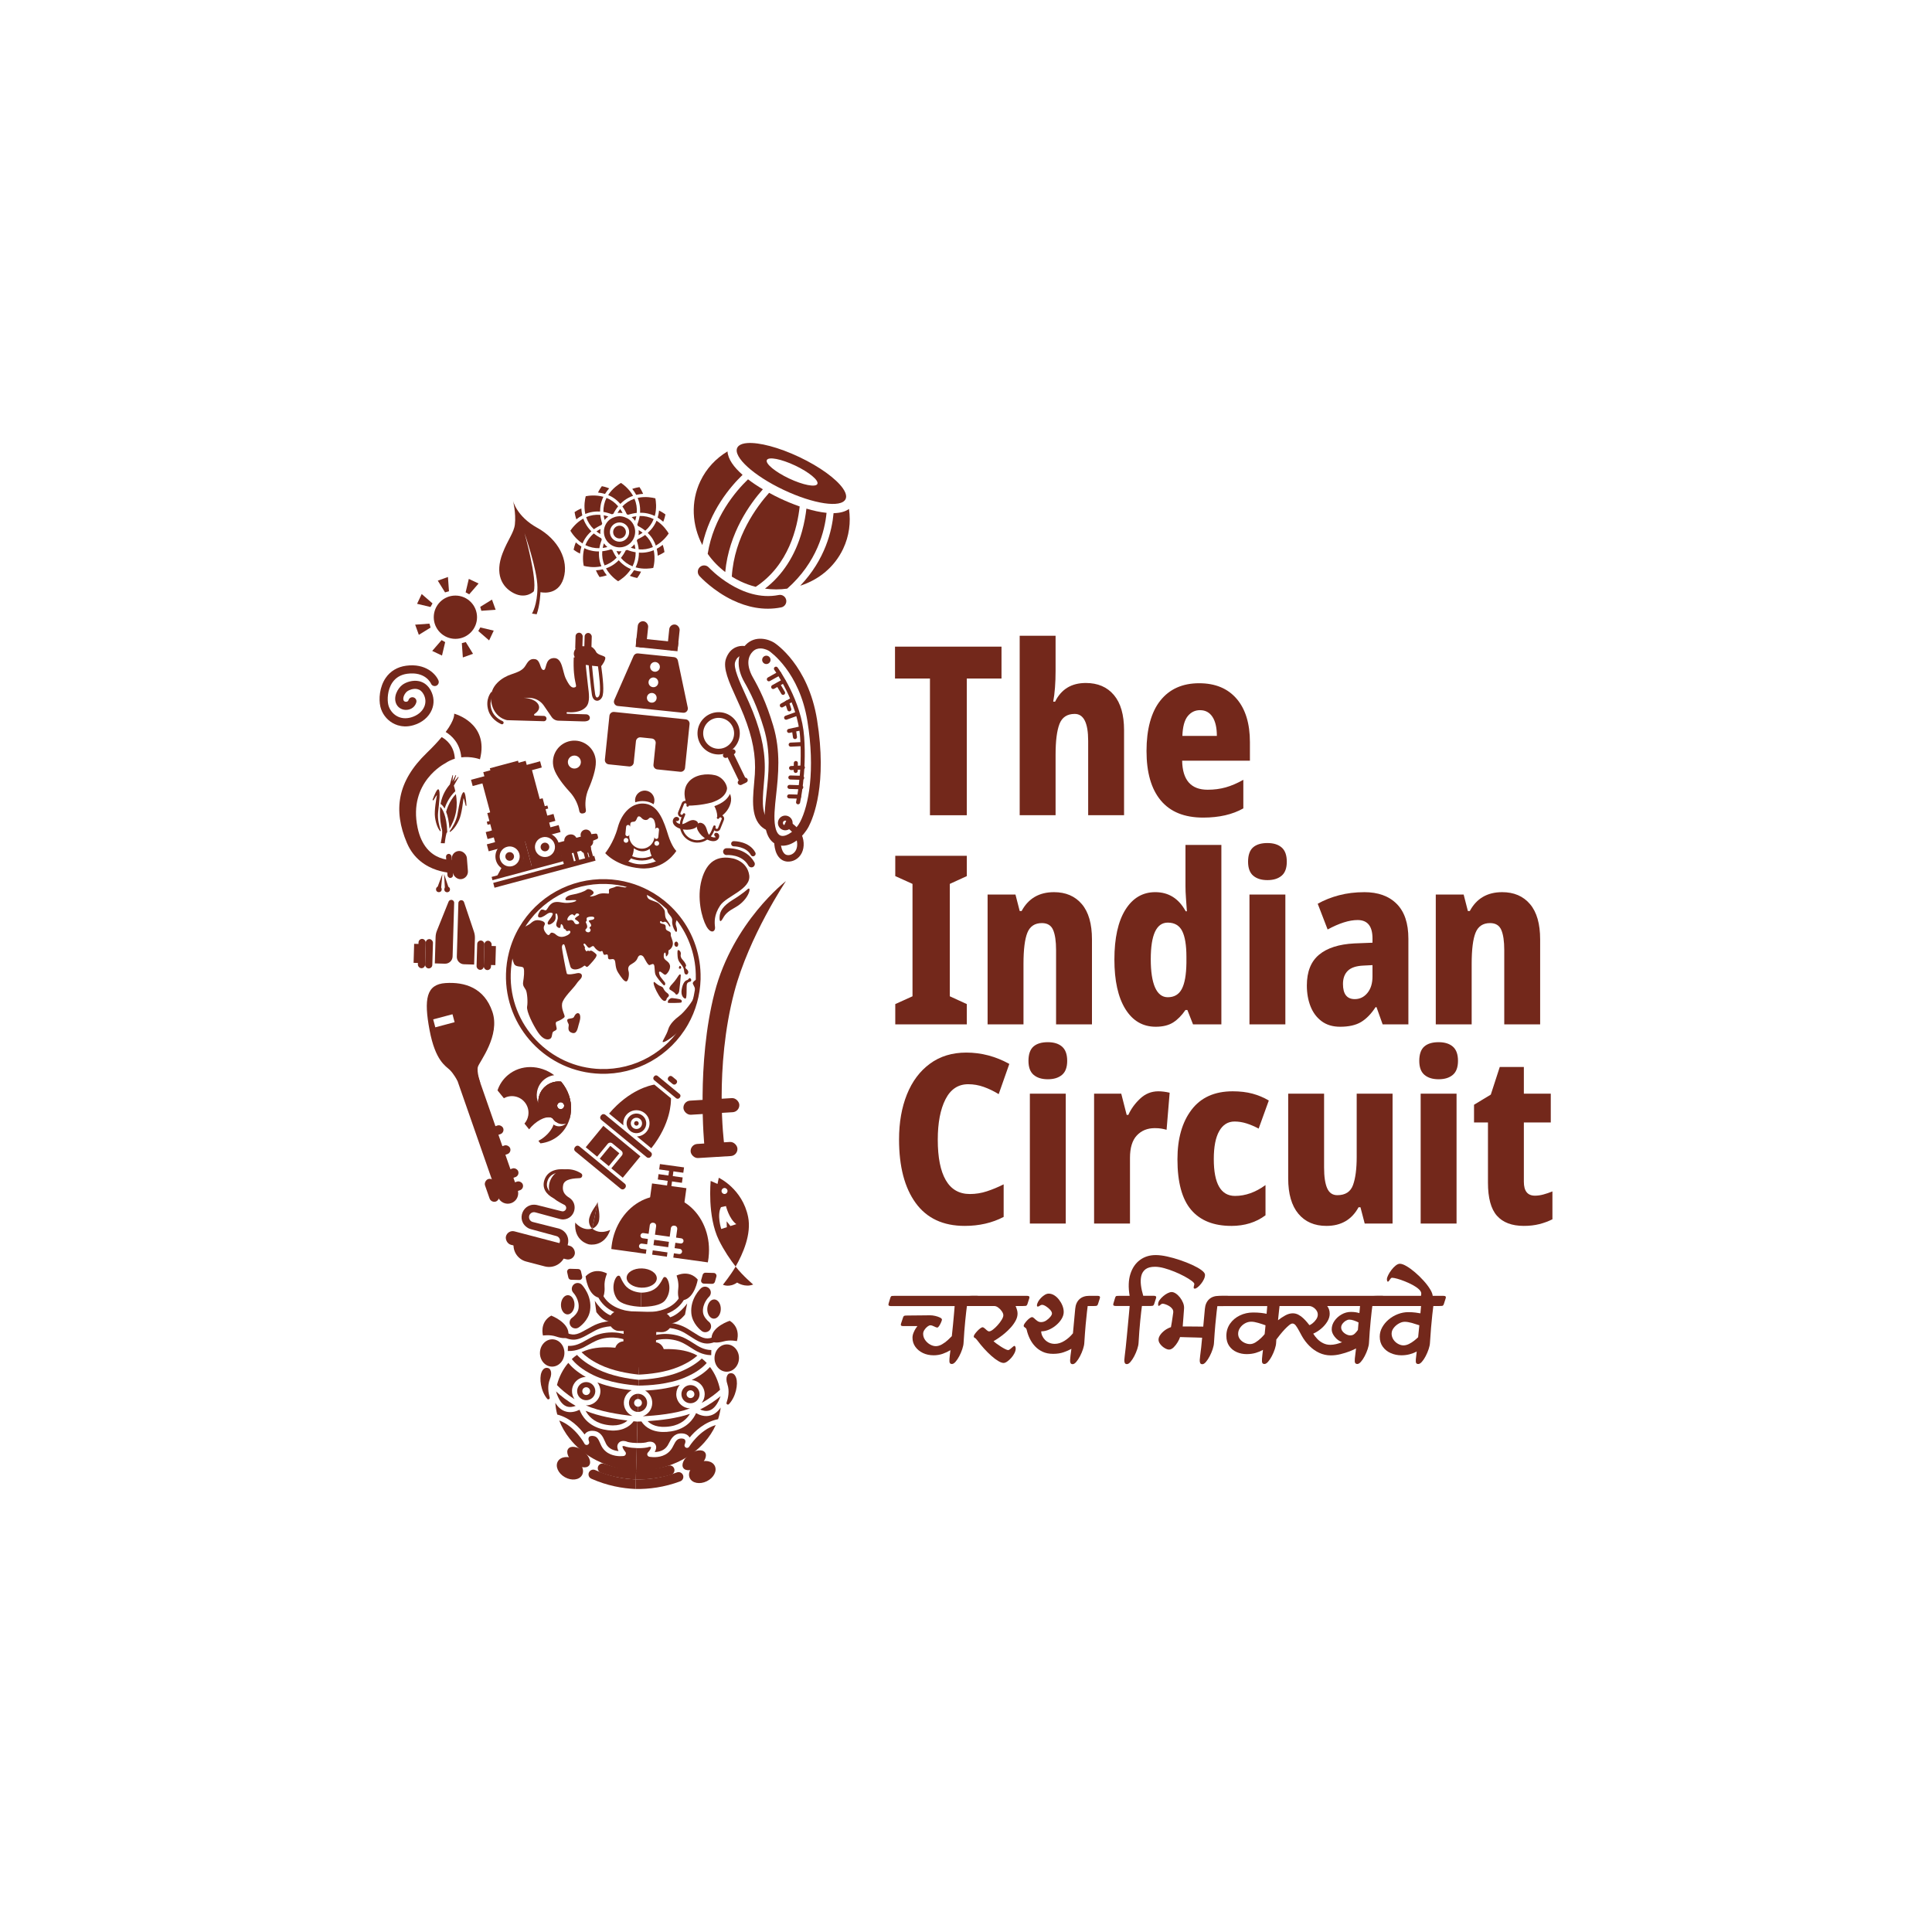 <?xml version="1.0" encoding="UTF-8"?>
<svg id="Layer_1" data-name="Layer 1" xmlns="http://www.w3.org/2000/svg" viewBox="0 0 900 900">
  <defs>
    <style>
      .cls-1 {
        fill: #73281b;
      }
    </style>
  </defs>
  <g>
    <path class="cls-1" d="M394.17,231.41c.04-1.13-.51-2.48-1.55-3.96-3.12-4.42-10.7-10.01-20.31-14.56-9.58-4.54-18.69-6.87-24.09-6.5,0,0,0,0-.02,0-1.82.12-3.22.56-4.08,1.31-.29.26-.52.56-.68.89-2.01,4.24,7.66,13.02,21.6,19.62,13.93,6.6,26.85,8.53,28.86,4.29.16-.34.25-.71.26-1.1ZM367.57,222.89c-6.5-3.08-11.12-6.92-10.34-8.58s6.69-.51,13.19,2.56c6.5,3.08,11.12,6.92,10.34,8.58s-6.69.51-13.19-2.56Z"/>
    <path class="cls-1" d="M341.52,279.7c-9.21-4.36-15.28-10.92-15.69-11.38-1.09-1.2-1.01-3.06.2-4.16,1.2-1.09,3.06-1.01,4.16.19h0c.15.16,15.16,16.31,32.59,12.82,1.59-.32,3.14.72,3.46,2.31s-.72,3.14-2.31,3.46c-8.4,1.68-16.13-.28-22.41-3.25Z"/>
    <g>
      <path class="cls-1" d="M375.66,236.94c-.34,2.98-.95,6.6-2.04,10.53-3.15,11.33-9.07,20.46-17.26,26.74,3.5.48,6.98.47,10.36,0,13.93-12.3,17.5-26.95,18.32-35.31-2.92-.29-6.12-.99-9.39-1.97Z"/>
      <path class="cls-1" d="M355.38,227.93c-2.46-1.46-4.81-3.02-6.92-4.65-5.84,5.63-16.07,17.64-18.79,34.72,2.21,3.16,4.96,6.03,8.17,8.48,1.73-18.32,11.68-31.97,17.54-38.56Z"/>
      <path class="cls-1" d="M345.92,221.21c-4.06-3.57-6.81-7.34-7.02-10.93-5.38,3.23-9.83,7.92-12.65,13.87-4.58,9.66-3.88,20.55.92,29.75,3.54-15.96,12.94-27.09,18.75-32.69Z"/>
      <path class="cls-1" d="M395.5,237.09c-1.81,1.31-4.29,1.91-7.19,1.96-.73,8.06-3.83,21.54-15.53,33.8,8.62-2.75,15.97-8.69,19.99-17.19,2.82-5.95,3.63-12.37,2.72-18.58Z"/>
      <path class="cls-1" d="M372.51,235.92c-3.16-1.1-6.32-2.41-9.29-3.82-1.65-.78-3.31-1.63-4.94-2.52-5.64,6.28-16.21,20.39-17.38,39.02,1.27.79,2.6,1.53,3.99,2.19,2.34,1.11,4.74,1.97,7.15,2.58,15.45-10.15,19.46-27.84,20.48-37.45Z"/>
    </g>
  </g>
  <g>
    <path class="cls-1" d="M283.74,518.75l6.69,5.5c-.02-.12-.04-.24-.05-.36-.16-1.63.33-3.22,1.36-4.48,1.04-1.26,2.5-2.04,4.13-2.2,1.63-.16,3.22.33,4.48,1.36s2.04,2.5,2.2,4.13c.16,1.63-.33,3.22-1.36,4.48-1.04,1.26-2.5,2.04-4.13,2.2-.12.01-.24.02-.35.02l6.69,5.5c9.1-11.41,9.22-21.43,9.16-23.29l-3.83-3.15-3.9-3.21c-1.84.3-11.64,2.35-21.08,13.49Z"/>
    <path class="cls-1" d="M272.85,534.44l2.63,2.16,2.7,2.22,4.91-5.97c.26-.32.63-.52,1.05-.56.41-.04.81.08,1.13.35l4.21,3.46c.66.54.75,1.52.21,2.18l-4.91,5.97,5.33,4.38,8.21-9.98-14.63-12.03-2.63-2.16-8.21,9.98Z"/>
    <path class="cls-1" d="M303.67,537.64c-.03-.36-.21-.68-.48-.91l-10.6-8.71s0,0,0,0c0,0,0,0,0,0l-10.6-8.71c-.23-.19-.51-.3-.81-.3-.06,0-.11,0-.17,0-.36.03-.68.21-.91.48l-.21.26c-.23.28-.33.63-.3.98.03.36.21.68.48.91l21.19,17.43c.28.23.63.33.98.3.36-.03.68-.21.91-.48l.21-.26c.23-.28.33-.62.3-.98Z"/>
    <path class="cls-1" d="M283.79,545.44h0s-6.6-5.43-6.6-5.43h0s-7.3-6-7.3-6c-.23-.19-.51-.3-.81-.3-.06,0-.11,0-.17,0-.36.03-.68.21-.91.48l-.21.26c-.23.28-.33.63-.3.98.03.36.21.68.48.91l21.19,17.43c.28.23.63.34.98.3.36-.03.68-.21.91-.48l.21-.26c.47-.57.39-1.42-.18-1.89l-7.3-6Z"/>
    <path class="cls-1" d="M293.57,526.83c.94.78,2.13,1.14,3.35,1.02,1.21-.12,2.31-.7,3.09-1.65.77-.94,1.14-2.13,1.02-3.35-.12-1.21-.7-2.31-1.65-3.08-.79-.65-1.75-1.01-2.76-1.04-.19,0-.39,0-.59.02-1.21.12-2.31.7-3.09,1.65-.77.94-1.14,2.13-1.02,3.35.12,1.21.7,2.31,1.65,3.08ZM294.45,521.64c.92-1.12,2.57-1.28,3.69-.36.54.44.88,1.07.94,1.77.07.7-.14,1.38-.58,1.92-.44.54-1.07.88-1.77.94-.11.01-.22.02-.34.01-.58-.02-1.13-.22-1.58-.6-1.12-.92-1.28-2.57-.36-3.69Z"/>
    <path class="cls-1" d="M295.64,522.62c-.38.46-.31,1.13.15,1.51.22.18.5.27.78.24.28-.03.54-.16.72-.39.18-.22.27-.5.24-.78-.03-.29-.16-.54-.39-.72-.19-.16-.42-.24-.65-.24-.32,0-.64.12-.86.39Z"/>
    <rect class="cls-1" x="280.07" y="535.83" width="7.73" height="5.45" transform="translate(-312.39 415.86) rotate(-50.58)"/>
    <path class="cls-1" d="M316.99,510.38c-.03-.3-.17-.57-.41-.76l-10.23-8.41c-.2-.16-.43-.25-.68-.26-.05,0-.1,0-.14,0-.3.03-.57.17-.76.41l-.19.23c-.39.48-.32,1.19.16,1.59l10.23,8.41c.23.19.53.28.83.25.3-.03.57-.17.76-.41l.19-.23c.19-.23.28-.53.25-.83Z"/>
    <path class="cls-1" d="M314.98,504.84l.19-.23c.19-.23.28-.53.25-.83-.03-.3-.17-.57-.41-.76l-1.9-1.56c-.23-.19-.53-.28-.83-.25-.3.03-.57.17-.76.41l-.19.23c-.39.48-.33,1.19.15,1.59l1.9,1.56c.48.39,1.19.33,1.59-.15Z"/>
  </g>
  <g>
    <rect class="cls-1" x="219.24" y="358.89" width="33.32" height="3" transform="translate(-85.24 73.34) rotate(-15)"/>
    <rect class="cls-1" x="225.24" y="357" width="20.43" height="3.45" transform="translate(-84.83 73.17) rotate(-15)"/>
    <rect class="cls-1" x="228.21" y="356.08" width="13.59" height="1.95" transform="translate(-84.41 73) rotate(-15)"/>
    <rect class="cls-1" x="226.37" y="361.23" width="23.91" height="16.44" transform="translate(-87.51 74.28) rotate(-15)"/>
    <rect class="cls-1" x="227.14" y="375.23" width="26.7" height="4.57" transform="translate(-89.52 75.11) rotate(-15)"/>
    <rect class="cls-1" x="229.04" y="379.54" width="26.7" height="10.14" transform="translate(-91.29 75.85) rotate(-15)"/>
    <rect class="cls-1" x="226.46" y="378.98" width="29.23" height="1.46" transform="translate(-90.07 75.34) rotate(-15)"/>
    <rect class="cls-1" x="226.15" y="383.33" width="32.69" height="3.35" transform="translate(-91.39 75.89) rotate(-15)"/>
    <rect class="cls-1" x="226.63" y="388.78" width="34.65" height="3.35" transform="translate(-92.75 76.45) rotate(-15)"/>
    <g>
      <g>
        <path class="cls-1" d="M252.14,388.15c-3.54.95-5.64,4.59-4.7,8.13s4.59,5.64,8.13,4.7c3.54-.95,5.64-4.59,4.7-8.13-.95-3.54-4.59-5.64-8.13-4.7ZM255.07,399.08c-2.49.67-5.05-.81-5.72-3.3s.81-5.05,3.3-5.72,5.05.81,5.72,3.3-.81,5.05-3.3,5.72Z"/>
        <circle class="cls-1" cx="253.86" cy="394.56" r="2.02"/>
      </g>
      <g>
        <path class="cls-1" d="M235.71,392.55c-3.54.95-5.64,4.59-4.7,8.13s4.59,5.64,8.13,4.7,5.64-4.59,4.7-8.13-4.59-5.64-8.13-4.7ZM238.64,403.48c-2.49.67-5.05-.81-5.72-3.3s.81-5.05,3.3-5.72,5.05.81,5.72,3.3-.81,5.05-3.3,5.72Z"/>
        <circle class="cls-1" cx="237.43" cy="398.97" r="2.02"/>
      </g>
    </g>
    <rect class="cls-1" x="229.23" y="404.94" width="48.73" height="2.32" transform="translate(-96.47 79.48) rotate(-15)"/>
    <rect class="cls-1" x="228.56" y="403.47" width="38.69" height="1.58" transform="translate(-96.19 77.94) rotate(-15)"/>
    <g>
      <path class="cls-1" d="M244.43,391.29l3.34,12.48,7.98-2.14-.41-1.53s-5.61,1.07-6.7-3.02c-1.09-4.09,1.1-7.22,1.1-7.22l-5.31,1.42Z"/>
      <path class="cls-1" d="M244.43,391.29l3.34,12.48-7.98,2.14-.41-1.53s5.39-1.88,4.3-5.96-4.56-5.71-4.56-5.71l5.31-1.42Z"/>
    </g>
    <path class="cls-1" d="M234.02,403.56l-2.61,4.81,9.2-2.47-.65-1.76s-3.47,1.21-5.94-.58Z"/>
    <path class="cls-1" d="M258.91,396.89l4.66,2.86-9.2,2.47-.32-1.85s3.61-.69,4.86-3.48Z"/>
    <circle class="cls-1" cx="272.97" cy="388.94" r="2.51"/>
    <circle class="cls-1" cx="273.82" cy="392.09" r="2.51"/>
    <circle class="cls-1" cx="272.78" cy="394.96" r="2.51"/>
    <rect class="cls-1" x="272" y="395.28" width="1.74" height="4.73" transform="translate(-93.63 84.18) rotate(-15)"/>
    <rect class="cls-1" x="267.59" y="396.47" width="1.74" height="4.73" transform="translate(-94.08 83.08) rotate(-15)"/>
    <rect class="cls-1" x="274" y="394.75" width="1.74" height="4.73" transform="translate(-93.42 84.68) rotate(-15)"/>
    <rect class="cls-1" x="262.05" y="397.53" width="4.88" height="4.73" transform="translate(-94.49 82.09) rotate(-15)"/>
    <path class="cls-1" d="M278.16,390.82l-2.97,1.27c-.41.18-.89-.05-1-.49l-.53-1.97c-.12-.43.18-.87.63-.92l3.21-.38c.36-.04.7.19.8.54l.29,1.08c.09.35-.08.72-.42.87Z"/>
    <rect class="cls-1" x="259.22" y="390.96" width="14.17" height="6.39" transform="translate(-92.94 82.36) rotate(-15)"/>
    <rect class="cls-1" x="262.84" y="388.62" width="5.96" height="5.96" rx="2.98" ry="2.98" transform="translate(-206.22 426.02) rotate(-60)"/>
  </g>
  <g>
    <g>
      <path class="cls-1" d="M205.24,374.49c.33.21,1.07.78,1.85,2.15.65-1.9,2.15-5.44,5.02-8.06-.22-1.01-.47-1.9-.69-2.6h0s2.18-3.85,2.18-3.85c.08-.14-.1-.28-.22-.18l-1.89,2.26.98-2.96c.05-.16-.17-.26-.26-.11l-1.44,2.8.27-2.7c0-.16-.23-.19-.28-.03l-1.19,4.21h0c-1.39,1.59-3.59,4.68-4.35,9.09Z"/>
      <path class="cls-1" d="M205.07,375.8c-.02.23-.05.45-.06.69-.27,4.5.37,8.08.97,10.33.04.72.06,2.01-.22,3.48-.43,2.26-.44,2.48-.44,2.48l1.85.05s.32-2.91.83-4.73c.11-.15.23-.31.35-.48-.31-8.03-2.34-10.91-3.27-11.82Z"/>
      <path class="cls-1" d="M207.81,378.17c.7,1.74,1.32,4.26,1.58,7.87,1.17-1.94,2.44-4.65,3.05-7.93.54-2.91.34-5.81-.07-8.2-3.14,3.21-4.39,7.63-4.55,8.26Z"/>
    </g>
    <path class="cls-1" d="M209.8,387.48c-.2.14-.45-.11-.31-.31,1.03-1.42,3.01-4.48,3.62-7.83.85-4.6,1.68-9.97,2.86-10.31.81-.23,1.17,3.7,1.32,6.19.01.22-.3.27-.36.05-.41-1.73-.97-3.92-1.05-3.29-.11,1.01-.71,7.08-2.04,10.01-1.49,3.27-3.07,4.8-4.05,5.49Z"/>
    <path class="cls-1" d="M204.93,387.11c.16.21.49.03.4-.22-.59-1.68-1.59-5.13-1.24-8.48.49-4.65,1.21-10.04.17-10.7-.64-.4-1.87,2.49-2.72,4.78-.11.29.3.48.46.22.79-1.36,1.61-2.67,1.52-2.14-.18,1-1.32,7-.87,10.17.5,3.5,1.56,5.41,2.3,6.37Z"/>
  </g>
  <g>
    <rect class="cls-1" x="235.16" y="576.88" width="33.11" height="6.47" rx="3.24" ry="3.24" transform="translate(155.01 -44.82) rotate(14.66)"/>
    <path class="cls-1" d="M240.33,579.04h20.73c1.11,0,2.02.9,2.02,2.02h0c0,4.36-3.54,7.9-7.9,7.9h-8.96c-4.36,0-7.9-3.54-7.9-7.9h0c0-1.11.9-2.02,2.02-2.02Z" transform="translate(155.96 -44.43) rotate(14.66)"/>
    <path class="cls-1" d="M259.97,581.3l.7-2.4s.09-.3.09-.3l.02-.07c.25-.79-.02-1.69-.65-2.23-.28-.26-.57-.38-.95-.49-3.41-.95-6.84-1.87-10.26-2.78-.82-.25-1.94-.45-2.71-.84-6.43-3.49-2.48-12.81,4.56-10.68,2.87.72,6.87,1.75,9.7,2.44.33.06,1.36.38,1.69.35,1.83-.1,2.24-2.5.46-3.17-2.06-1.12-4.19-2.05-5.67-4.14-3.12-4.41.04-11.09,5.17-12.08,3.02-.65,6.08.06,8.59,1.69.97.64.51,2.18-.63,2.21-2.51.13-7.03.28-7.71,3.09-.64,2.82.45,4.66,2.94,6.12,4.27,2.92,2.45,9.68-2.71,10.03-.98.11-2.12-.27-3.06-.53-2.79-.77-6.82-1.85-9.66-2.62,0,0-.3-.08-.3-.08l-.15-.04c-.85-.27-1.81-.01-2.4.65-1.16,1.23-.53,3.42,1.13,3.81.06.02.36.1.44.11,3.63.93,7.27,1.87,10.91,2.76,2.35.42,4.32,1.96,4.98,4.31.27.96.3,1.99.09,2.96-.08.42-.59,2.49-.68,2.93-.72,2.64-4.58,1.65-3.91-1.02h0Z"/>
    <path class="cls-1" d="M260.11,559.11c-.18-.05-4.46-1.31-6.17-4.51-.79-1.49-.91-3.14-.34-4.9,1.74-5.41,8.02-5.45,11.11-4.72l-.35,1.47c-.31-.07-7.57-1.72-9.32,3.71-.44,1.38-.37,2.6.24,3.73,1.41,2.65,5.21,3.76,5.25,3.77l-.42,1.45Z"/>
  </g>
  <g>
    <path class="cls-1" d="M311.19,388.79c-1.81-5.8-4.33-13.44-10.41-14.36-6.08-.93-11.09,3.94-13.01,11.08-1.91,7.14-5.83,11.91-5.83,11.91,0,0,5.04,6.11,16.4,7.08,11.37.96,16.72-8.11,16.72-8.11,0,0-2.06-1.79-3.88-7.6ZM291.52,392.58c-.61-.06-1.06-.6-1-1.22s.6-1.06,1.22-1,1.06.6,1,1.22-.6,1.06-1.22,1ZM292.17,389.53c-.5-.05-.87-.5-.82-.99l.33-3.43c.05-.5.5-.87.99-.82s.87.5.82.99l.15-1.59c.08-.36.35-.86,1.2-.86,1.33,0,1.5-.77,1.99-1.87s1.34-.73,2.17.21,2.43,1.18,3.19.18c.76-.99,2.13-.2,2.57.81.44,1.01.59,2.6.59,2.6l-.16,1.65c.05-.5.5-.87.99-.82s.87.5.82.99l-.33,3.43c-.05.5-.5.87-.99.82s-.87-.5-.82-.99l-.02.2c-.31,3.23-3.18,5.59-6.41,5.28h0c-3.23-.31-5.59-3.18-5.28-6.41l.02-.2c-.05.5-.5.87-.99.82ZM295.29,395.15s3.68,2.97,7.36.3c0,0,.16,1.66.89,3.27-3.88,1.77-7.53.73-9.05.12.38-.9.7-2.1.8-3.7ZM292.66,401.24s.64-.35,1.29-1.37c.79.33,2.12.78,3.78.94,1.82.18,4.04,0,6.35-1.08.39.59.88,1.12,1.5,1.47,0,0-6.75,3.18-12.92.04ZM305.84,393.97c-.61-.06-1.06-.6-1-1.22s.6-1.06,1.22-1,1.06.6,1,1.22-.6,1.06-1.22,1Z"/>
    <path class="cls-1" d="M300.35,373.23c.2.02.41.04.61.08,1.31.2,2.47.67,3.5,1.33.19-.43.33-.91.37-1.41.24-2.48-1.58-4.68-4.05-4.92s-4.68,1.58-4.92,4.05c-.05.47-.02.93.08,1.38,1.41-.48,2.89-.66,4.41-.51Z"/>
  </g>
  <g>
    <path class="cls-1" d="M366.11,410.46s-24.66,18.9-33.22,51.92c-8.56,33.02-4.77,71.14-4.77,71.14l9.21-.69s-4.65-35.19,4.76-70.83c6.83-25.89,24.02-51.53,24.02-51.53Z"/>
    <rect class="cls-1" x="318.32" y="512.15" width="26.08" height="6.58" rx="3.29" ry="3.29" transform="translate(-30.65 21.04) rotate(-3.48)"/>
    <rect class="cls-1" x="321.67" y="532.45" width="21.84" height="6.58" rx="3.29" ry="3.29" transform="translate(-31.87 21.15) rotate(-3.48)"/>
  </g>
  <g>
    <path class="cls-1" d="M266.02,516.99h0c.17-4.53-1.37-9.25-4.66-13.11-4.95-.62-9.57,2.74-10.45,7.7-.14.78-.18,1.56-.12,2.32-.7-1.63-.94-3.47-.61-5.35.73-4.12,4.04-7.14,7.98-7.69-6.61-4.95-15.58-5.14-21.66.04-2.25,1.93-3.84,4.36-4.74,7.04l2.96,3.65c1.5-.83,3.28-1.17,5.1-.85,4.2.75,7,4.77,6.25,8.97-.25,1.42-.88,2.68-1.76,3.7l2.18,2.68c.65-.86,1.46-1.72,2.4-2.52,1.82-1.56,3.78-2.59,5.42-2.97,1.44-.33,2.64-.17,3.28.59h0s.08.14.2.3c0,0,0,0,0,.01.21.27.57.69,1.08,1.08.99.76,2.58,1.43,4.79.87-.13.12-2.84,2.43-5.8.4-.49,1.7-1.92,3.77-4.02,5.56-.99.85-2.03,1.54-3.02,2.05l.95,1.16c3.12-.35,6.11-1.58,8.61-3.71,2.46-2.1,4.12-4.81,4.97-7.77.39-1.34.62-2.73.67-4.15ZM261.47,513.47c.89.16,1.47,1,1.32,1.89s-1,1.47-1.89,1.32-1.47-1-1.32-1.89,1-1.47,1.89-1.32Z"/>
    <line class="cls-1" x1="246.47" y1="526.1" x2="244.3" y2="523.42"/>
    <line class="cls-1" x1="251.77" y1="532.63" x2="250.82" y2="531.46"/>
    <path class="cls-1" d="M257.78,521.49c-.12-.16-.18-.27-.2-.3.08.09.15.19.2.3Z"/>
    <path class="cls-1" d="M266.02,516.99h0c.17-4.53-1.37-9.25-4.66-13.11-4.95-.62-9.57,2.74-10.45,7.7-.14.78-.18,1.56-.12,2.32.18,2.65,1.48,5.07,3.51,6.7,1.44-.33,2.64-.17,3.28.59h0s.08.14.2.3c0,0,0,0,0,.01.21.27.57.69,1.08,1.08,2.35.34,4.63-.23,6.49-1.44.39-1.34.62-2.73.67-4.15ZM261.47,513.47c.89.16,1.47,1,1.32,1.89s-1,1.47-1.89,1.32-1.47-1-1.32-1.89,1-1.47,1.89-1.32Z"/>
    <path class="cls-1" d="M261.36,503.88c-4.95-.62-9.57,2.74-10.45,7.7-.14.78-.18,1.56-.12,2.32,1.21,2.83,3.77,5.01,7.02,5.59s6.12-.48,8.22-2.51h0c.17-4.53-1.37-9.25-4.66-13.11ZM260.9,516.68c-.89-.16-1.47-1-1.32-1.89s1-1.47,1.89-1.32,1.47,1,1.32,1.89-1,1.47-1.89,1.32Z"/>
  </g>
  <g>
    <rect class="cls-1" x="302.98" y="552.36" width="16.16" height="9.81" transform="translate(79.25 -37.35) rotate(7.87)"/>
    <rect class="cls-1" x="310.71" y="544.22" width="2.04" height="16.36" transform="translate(78.59 -37.49) rotate(7.87)"/>
    <rect class="cls-1" x="307.18" y="543.04" width="11.34" height="2.52" transform="translate(77.49 -37.72) rotate(7.87)"/>
    <rect class="cls-1" x="306.54" y="547.72" width="11.34" height="2.52" transform="translate(78.12 -37.58) rotate(7.87)"/>
    <g>
      <rect class="cls-1" x="306.76" y="575.83" width="2.52" height="6.93" transform="translate(-308 805.07) rotate(-82.13)"/>
      <rect class="cls-1" x="306.36" y="580.49" width="2.02" height="6.93" transform="translate(-313.17 808.46) rotate(-82.13)"/>
      <path class="cls-1" d="M330.07,585.84c1.11-9.26-2.15-17.9-7.96-23.25-2.81-2.59-6.23-4.41-10.03-5.16-.49-.1-.98-.17-1.49-.24-.18-.02-.36-.04-.53-.05-3.87-.36-7.64.42-11.04,2.11-7.35,3.65-12.96,11.53-14.11,21.19-.06.47-.1.94-.13,1.41l16.08,2.22.28-2-2.43-.34c-.67-.09-1.13-.71-1.04-1.37s.71-1.13,1.37-1.04l2.43.34.35-2.5-2.43-.34c-.67-.09-1.13-.71-1.04-1.37s.71-1.13,1.37-1.04l2.43.34.55-4c.1-.74.78-1.25,1.52-1.15l.29.04c.74.1,1.25.78,1.15,1.52l-.55,4,6.87.95.55-4c.1-.74.78-1.25,1.52-1.15l.29.04c.74.1,1.25.78,1.15,1.52l-.55,4,2.43.34c.67.09,1.13.71,1.04,1.37s-.71,1.13-1.37,1.04l-2.43-.34-.35,2.5,2.43.34c.67.09,1.13.71,1.04,1.37s-.71,1.13-1.37,1.04l-2.43-.34-.28,2,16.09,2.22c.15-.73.26-1.47.35-2.23Z"/>
    </g>
  </g>
  <g>
    <path class="cls-1" d="M350.86,598.37s-4.89-4.11-8.18-8.35c-2.19,3.83-5.91,8.45-5.91,8.45,0,0,2.98,1.54,6.62-1.01,0,0,3.6,2.46,7.48.91Z"/>
    <path class="cls-1" d="M348.5,566.9c-2.65-13.16-13.66-18.25-13.66-18.25l-.59,2.87-3.18-1.4s-1.69,16.46,3.85,27.66c2.39,4.83,5.26,9.02,7.76,12.23,3.41-5.95,7.44-15.12,5.82-23.12ZM336.12,554.94c-.07-.77.49-1.45,1.26-1.52s1.45.49,1.52,1.26-.49,1.45-1.26,1.52-1.45-.49-1.52-1.26ZM335.88,562.33l2.3-.5s1.43,5.96,4.83,8.43l-2.75.88c-.73-.92-1.76-2.22-1.76-2.22l.08,2.76-2.6.83s-2.12-6.5-.1-10.19Z"/>
  </g>
  <g>
    <path class="cls-1" d="M278.46,559.93l-2.59,12.46s-2.24-1.97-1.27-5.27c.97-3.3,3.26-5.54,3.85-7.19Z"/>
    <path class="cls-1" d="M278.46,559.93l-2.59,12.46s2.84-.91,3.26-4.33c.42-3.42-.78-6.38-.67-8.13Z"/>
    <path class="cls-1" d="M275.89,572.3c-4.63,1.4-7.92-2.77-7.92-2.77-.71,8.66,6.25,10.12,6.39,10.15.15.03,7.11,1.46,9.91-6.76,0,0-4.68,2.52-8.37-.61Z"/>
  </g>
  <g>
    <rect class="cls-1" x="283.69" y="610.97" width="29.27" height="9.29" rx="4.64" ry="4.64" transform="translate(18.02 -8.41) rotate(1.67)"/>
    <g>
      <path class="cls-1" d="M310,594.94c-1.29-.42-.98,1.16-3.37,4.03-2.32,2.79-6.03,3.19-7.89,3.2l-.19,6.59c4.19.01,9.47-.54,11.42-3.18,3.42-4.63,1.31-10.22.03-10.64Z"/>
      <path class="cls-1" d="M287.9,594.3c1.31-.34.91,1.22,3.13,4.22,2.16,2.92,5.84,3.53,7.69,3.65l-.19,6.59c-4.18-.23-9.42-1.09-11.22-3.84-3.15-4.83-.72-10.28.59-10.62Z"/>
    </g>
    <ellipse class="cls-1" cx="298.92" cy="595.33" rx="4.49" ry="7.03" transform="translate(-304.85 876.81) rotate(-88.33)"/>
    <rect class="cls-1" x="290.36" y="619.44" width="15.19" height="17.41" transform="translate(18.38 -8.4) rotate(1.67)"/>
    <rect class="cls-1" x="286.53" y="625.04" width="22.86" height="8.18" rx="4.09" ry="4.09" transform="translate(18.41 -8.39) rotate(1.67)"/>
    <g>
      <g>
        <ellipse class="cls-1" cx="327.14" cy="685.76" rx="6.48" ry="4.77" transform="translate(-268.89 214.55) rotate(-26.17)"/>
        <ellipse class="cls-1" cx="323.36" cy="680.3" rx="6.22" ry="3.54" transform="translate(-336.38 316.83) rotate(-35.73)"/>
      </g>
      <g>
        <ellipse class="cls-1" cx="265.49" cy="683.97" rx="4.77" ry="6.48" transform="translate(-460.54 578.25) rotate(-60.5)"/>
        <ellipse class="cls-1" cx="269.58" cy="678.74" rx="3.54" ry="6.22" transform="translate(-427.33 460.4) rotate(-50.94)"/>
      </g>
    </g>
    <g>
      <g>
        <path class="cls-1" d="M297.17,655.33l-.07,2.41c2.33.07,4.29-1.77,4.35-4.11s-1.77-4.29-4.11-4.35l-.07,2.41c1,.03,1.79.87,1.76,1.87s-.87,1.79-1.87,1.76Z"/>
        <path class="cls-1" d="M297.54,642.76l-.08,2.7c4.56-.03,13.74-.52,21.28-3.63,5.72-2.36,8.84-5.02,10.48-6.9-.72-.78-1.49-1.47-2.29-2.08-2.03,1.91-5.19,4.15-10.04,6.15-6.62,2.73-14.24,3.55-19.35,3.76Z"/>
        <path class="cls-1" d="M310.96,673.47c.23-.37.46-.81.7-1.28.93-1.84,2.21-4.36,5.54-4.46,2.41-.07,3.5,1.05,3.93,1.73.04.06.08.13.12.2,2.51-3.02,7.08-7.36,13.25-8.54.6-1.8,1-3.61,1.22-5.42-1.28,1.86-2.81,3.08-4.56,3.63-2.78.87-5.38-.17-6.9-1.04-1.12,2.52-4.17,7.31-11.55,8.49-1.52.24-2.88.33-4.11.29-6.15-.18-8.84-3.38-9.78-4.9-.67.03-1.28.05-1.84.06l-.29,9.96c1.19.04,2.82.03,4.26-.25,1.28-.48,3.55-.75,4.47,1.14.54,1.11.14,2.34-.43,3.33,1.82-.04,4.44-.56,5.97-2.96Z"/>
        <path class="cls-1" d="M321.78,645.23c-2.33-.07-4.29,1.77-4.35,4.11s1.77,4.29,4.11,4.35,4.29-1.77,4.35-4.11-1.77-4.29-4.11-4.35ZM321.6,651.28c-1-.03-1.79-.87-1.76-1.87s.87-1.79,1.87-1.76,1.79.87,1.76,1.87-.87,1.79-1.87,1.76Z"/>
        <path class="cls-1" d="M315.04,649.27c.05-1.59.66-3.04,1.63-4.16-5.73,1.84-11.81,2.47-16.15,2.67,2.04,1.18,3.39,3.41,3.32,5.93-.08,2.81-1.91,5.15-4.41,6.04,5.97-.29,15.31-1.16,22.01-3.67-3.64-.11-6.51-3.16-6.41-6.81Z"/>
        <path class="cls-1" d="M315.98,636.79c4.24-1.75,7.05-3.67,8.89-5.3-8.02-4.54-18.75-2.78-26.94-2.36l-.33,11.22c4.93-.22,12.2-1.01,18.37-3.56Z"/>
        <path class="cls-1" d="M330.44,657.05c2.13-.67,3.91-2.96,5.23-6.66-2.16,1.82-5.28,4.06-9.54,6.19,1.14.53,2.72.97,4.31.47Z"/>
        <path class="cls-1" d="M321.07,673.91c-.33.55-1.04.74-1.6.43-.56-.31-.78-1.01-.49-1.58.38-.75.42-1.54.12-2.02-.35-.56-1.2-.65-1.85-.63-1.78.06-2.51,1.23-3.48,3.16-.25.5-.51,1.01-.81,1.48-2.31,3.63-6.27,4.12-8.62,4.05-1.06-.03-1.79-.18-1.88-.2-.43-.09-.77-.41-.9-.82-.13-.42-.01-.87.3-1.18.92-.93,1.55-2.15,1.4-2.46-.13-.26-1.02-.14-1.55.07-.07.03-.14.05-.21.06-1.68.33-3.54.36-4.89.31l-.31,10.64s19.13.94,31.76-13.21c2.32-2.6,4.09-5.35,5.35-8.17-7.58,2.29-12.29,9.97-12.35,10.06Z"/>
        <path class="cls-1" d="M312.33,664.43c5.13-.82,7.77-3.67,9.06-5.8-6.15,2.12-13.93,3.02-19.69,3.39,1.44,1.49,4.54,3.38,10.63,2.41Z"/>
        <path class="cls-1" d="M322.21,642.88c3.47.29,6.16,3.25,6.06,6.78-.04,1.45-.56,2.77-1.38,3.84,4.02-2.22,6.81-4.47,8.54-6.08-.74-3.87-2.34-7.5-4.67-10.62-1.62,1.78-4.28,3.99-8.55,6.08Z"/>
      </g>
      <g>
        <path class="cls-1" d="M297.17,655.33l-.07,2.41c-2.33-.07-4.18-2.02-4.11-4.35s2.02-4.18,4.35-4.11l-.07,2.41c-1-.03-1.84.76-1.87,1.76s.76,1.84,1.76,1.87Z"/>
        <path class="cls-1" d="M297.54,642.76l-.08,2.7c-4.55-.3-13.69-1.32-21.03-4.86-5.57-2.69-8.54-5.53-10.06-7.49.77-.74,1.57-1.38,2.41-1.94,1.91,2.02,4.94,4.44,9.67,6.72,6.45,3.11,14.01,4.37,19.1,4.88Z"/>
        <path class="cls-1" d="M282.36,672.64c-.21-.38-.41-.84-.62-1.32-.83-1.89-1.96-4.48-5.27-4.77-2.4-.21-3.55.85-4.02,1.5-.04.06-.09.13-.13.19-2.33-3.16-6.64-7.76-12.73-9.29-.49-1.83-.79-3.67-.91-5.48,1.17,1.93,2.62,3.24,4.34,3.89,2.73,1.03,5.38.14,6.95-.64.97,2.58,3.74,7.54,11.03,9.15,1.5.33,2.86.49,4.08.53,6.15.18,9.03-2.86,10.05-4.32.66.07,1.28.12,1.83.17l-.29,9.96c-1.19-.03-2.81-.14-4.24-.49-1.25-.56-3.5-.95-4.53.88-.6,1.07-.28,2.33.23,3.35-1.82-.14-4.4-.81-5.79-3.3Z"/>
        <path class="cls-1" d="M273.2,643.82c2.33.07,4.18,2.02,4.11,4.35s-2.02,4.18-4.35,4.11-4.18-2.02-4.11-4.35,2.02-4.18,4.35-4.11ZM273.02,649.86c1,.03,1.84-.76,1.87-1.76s-.76-1.84-1.76-1.87-1.84.76-1.87,1.76.76,1.84,1.76,1.87Z"/>
        <path class="cls-1" d="M279.69,648.24c.05-1.59-.48-3.07-1.39-4.24,5.62,2.17,11.64,3.16,15.97,3.6-2.11,1.06-3.58,3.21-3.66,5.72-.08,2.81,1.61,5.25,4.05,6.29-5.94-.64-15.22-2.04-21.76-4.94,3.64.1,6.68-2.78,6.79-6.42Z"/>
        <path class="cls-1" d="M279.47,635.73c-4.13-1.99-6.83-4.07-8.57-5.81,8.27-4.06,18.88-1.69,27.03-.79l-.33,11.22c-4.91-.51-12.12-1.72-18.13-4.62Z"/>
        <path class="cls-1" d="M263.86,655.12c-2.08-.8-3.73-3.18-4.84-6.95,2.05,1.95,5.04,4.36,9.16,6.73-1.17.46-2.77.81-4.33.22Z"/>
        <path class="cls-1" d="M272.23,672.49c.3.57.99.8,1.57.52.58-.28.83-.96.58-1.55-.33-.77-.33-1.56,0-2.02.39-.53,1.23-.58,1.88-.52,1.78.16,2.43,1.37,3.3,3.35.22.51.45,1.04.72,1.52,2.09,3.76,6.02,4.48,8.37,4.55,1.06.03,1.8-.07,1.89-.09.43-.06.79-.36.95-.77.15-.41.06-.87-.23-1.2-.86-.98-1.42-2.24-1.25-2.54.14-.25,1.02-.08,1.54.16.07.03.14.06.21.07,1.66.43,3.52.56,4.87.6l-.31,10.64s-19.15-.17-30.94-15.04c-2.16-2.73-3.77-5.58-4.87-8.46,7.44,2.73,11.69,10.67,11.74,10.76Z"/>
        <path class="cls-1" d="M281.52,663.53c-5.08-1.11-7.55-4.12-8.71-6.31,6.02,2.48,13.73,3.82,19.46,4.53-1.52,1.4-4.72,3.11-10.75,1.79Z"/>
        <path class="cls-1" d="M272.9,641.44c-3.48.09-6.34,2.89-6.44,6.41-.04,1.45.39,2.8,1.16,3.92-3.89-2.45-6.54-4.85-8.17-6.56.97-3.82,2.77-7.35,5.28-10.33,1.51,1.87,4.04,4.24,8.18,6.57Z"/>
      </g>
    </g>
    <g>
      <g>
        <path class="cls-1" d="M314.1,684.23c-.35-1.17-1.58-1.84-2.75-1.49-5.36,1.6-10.53,2.06-15.03,1.98l-.13,4.46c4.89.09,10.53-.43,16.42-2.19,1.17-.35,1.84-1.58,1.49-2.75Z"/>
        <path class="cls-1" d="M318.19,687.2c-.43-1.14-1.71-1.72-2.85-1.29-6.84,2.57-13.42,3.35-19.15,3.25l-.13,4.47c6.2.1,13.35-.77,20.84-3.58,1.14-.43,1.72-1.71,1.29-2.85Z"/>
      </g>
      <g>
        <path class="cls-1" d="M278.59,683.2c.42-1.15,1.69-1.74,2.84-1.33,5.26,1.91,10.39,2.67,14.89,2.85l-.13,4.46c-4.89-.2-10.48-1.04-16.27-3.14-1.15-.42-1.74-1.69-1.33-2.84Z"/>
        <path class="cls-1" d="M274.34,685.93c.5-1.12,1.8-1.62,2.92-1.13,6.68,2.96,13.2,4.12,18.93,4.36l-.13,4.47c-6.19-.26-13.28-1.54-20.59-4.79-1.12-.5-1.62-1.8-1.13-2.92Z"/>
      </g>
    </g>
    <g>
      <g>
        <path class="cls-1" d="M331.19,631.29c-4.12-.12-6.86-1.88-9.5-3.58-2.03-1.3-4.12-2.65-6.95-3.34-6.3-1.54-11.01.52-11.06.54l-.98-2.17c.22-.1,5.47-2.43,12.61-.69,3.22.78,5.48,2.24,7.68,3.65,2.59,1.66,4.82,3.1,8.28,3.2.03,0,.06,0,.1,0l-.05,2.38s-.07,0-.11,0Z"/>
        <path class="cls-1" d="M329.23,625.87c-2.61-.08-4.74-1.43-7.53-3.22-.77-.5-1.57-1.01-2.47-1.55-5.06-3.07-9.97-2.53-10.02-2.52l-.29-2.37c.23-.03,5.75-.67,11.54,2.85.93.56,1.77,1.11,2.52,1.58,3.71,2.38,5.57,3.57,9.02,2.36l.79,2.25c-1.33.46-2.49.65-3.57.62Z"/>
        <path class="cls-1" d="M301.88,613.62l-.06-2.38c12.08-.3,14.87-7.25,14.98-7.54l2.24.83c-.13.36-3.37,8.76-17.16,9.1Z"/>
        <path class="cls-1" d="M315.17,594.2s5.67-2.98,9.87,1.88c0,0-1.37,8.57-6.7,9.59l-2.13-.82s-.64-1.5-.25-4.55-.79-6.1-.79-6.1Z"/>
        <path class="cls-1" d="M343.26,624.76s2.12-6.05-3.31-9.49c0,0-8.27,2.62-8.5,8.04l1.12,1.99s1.57.41,4.54-.43,6.15-.12,6.15-.12Z"/>
        <path class="cls-1" d="M310.21,616.65c-1.72-.05-3.56-.59-5.45-1.86l1.33-1.98c6.85,4.59,13.81-5.31,14.03-5.64l-1.03,5.25c-2.14,2.46-4.16,4.37-8.87,4.23Z"/>
        <ellipse class="cls-1" cx="338.52" cy="632.58" rx="6.36" ry="5.7" transform="translate(-303.63 952.58) rotate(-88.33)"/>
        <path class="cls-1" d="M339.45,639.95s2.39-1.34,3.5,1.98c.94,2.79-.09,8.7-3.39,12.17-.49.51-1.33,0-1.1-.68.74-2.14,1.46-5.43.41-8.48-1.31-3.81.57-4.99.57-4.99Z"/>
        <path class="cls-1" d="M328.44,620.59c-.55-.02-1.09-.19-1.56-.55-.45-.34-4.39-3.42-4.83-8.25-.63-6.87,4.3-11.5,4.51-11.69,1.11-1.02,2.83-.95,3.85.16,1.02,1.1.95,2.82-.14,3.84-.08.07-3.17,3.09-2.79,7.19.19,2.05,2.01,3.87,2.69,4.4,1.2.9,1.44,2.61.54,3.81-.55.74-1.41,1.11-2.26,1.09Z"/>
        <ellipse class="cls-1" cx="332.6" cy="609.75" rx="4.48" ry="3.15" transform="translate(-286.56 924.49) rotate(-88.33)"/>
      </g>
      <g>
        <path class="cls-1" d="M264.61,629.35s-.07,0-.11,0l.09-2.38c3.53.13,5.85-1.19,8.55-2.71,2.27-1.28,4.62-2.6,7.88-3.2,7.22-1.32,12.33,1.31,12.55,1.42l-1.11,2.11s-4.63-2.35-11.01-1.19c-2.86.52-5.03,1.75-7.13,2.93-2.74,1.54-5.57,3.14-9.7,3.02Z"/>
        <path class="cls-1" d="M266.88,624.06c-1.08-.03-2.23-.29-3.53-.83l.92-2.2c3.38,1.41,5.3.32,9.14-1.83.78-.44,1.65-.93,2.61-1.44,5.99-3.17,11.46-2.22,11.69-2.17l-.43,2.35.22-1.17-.21,1.17s-4.92-.83-10.14,1.94c-.93.49-1.76.96-2.56,1.41-2.89,1.62-5.09,2.86-7.7,2.78Z"/>
        <path class="cls-1" d="M294.9,613.42c-13.75-1.14-16.49-9.72-16.6-10.08l2.28-.7c.1.3,2.48,7.4,14.52,8.4l-.2,2.38Z"/>
        <path class="cls-1" d="M282.76,593.26s-5.49-3.31-9.97,1.31c0,0,.87,8.63,6.14,9.96l2.18-.69s.72-1.46.51-4.53c-.21-3.07,1.14-6.04,1.14-6.04Z"/>
        <path class="cls-1" d="M252.94,622.14s-1.76-6.16,3.86-9.28c0,0,8.11,3.09,8.02,8.52l-1.24,1.92s-1.59.32-4.51-.69-6.13-.47-6.13-.47Z"/>
        <path class="cls-1" d="M286.41,615.96c1.72.05,3.59-.39,5.55-1.54l-1.21-2.05c-7.11,4.19-13.48-6.1-13.68-6.44l.73,5.3c2,2.58,3.9,4.6,8.61,4.74Z"/>
        <ellipse class="cls-1" cx="257.21" cy="630.22" rx="6.36" ry="5.7" transform="translate(-380.22 869) rotate(-88.33)"/>
        <path class="cls-1" d="M255.86,637.52s-2.31-1.47-3.61,1.77c-1.1,2.73-.41,8.69,2.67,12.35.46.54,1.33.07,1.14-.61-.61-2.18-1.14-5.51.08-8.49,1.53-3.73-.28-5.02-.28-5.02Z"/>
        <path class="cls-1" d="M267.98,618.83c-.86-.02-1.69-.45-2.19-1.22-.83-1.25-.49-2.95.77-3.78.7-.48,2.62-2.19,2.93-4.22.62-4.12-2.33-7.3-2.36-7.33-1.05-1.08-1.02-2.81.07-3.85,1.08-1.05,2.81-1.02,3.85.07.2.21,4.85,5.11,3.82,11.93-.72,4.79-4.84,7.64-5.3,7.95-.49.32-1.04.47-1.58.45Z"/>
        <ellipse class="cls-1" cx="264.45" cy="607.77" rx="4.48" ry="3.15" transform="translate(-350.75 854.45) rotate(-88.33)"/>
      </g>
    </g>
    <g>
      <path class="cls-1" d="M331.71,598.07l-3.83-.11c-.87-.03-1.48-.86-1.24-1.7l.69-2.42c.17-.58.71-.98,1.32-.96l3.83.11c.87.03,1.48.86,1.24,1.7l-.69,2.42c-.17.58-.71.98-1.32.96Z"/>
      <path class="cls-1" d="M266.02,596.16l3.83.11c.87.03,1.53-.78,1.34-1.62l-.55-2.45c-.13-.59-.65-1.02-1.26-1.04l-3.83-.11c-.87-.03-1.53.78-1.34,1.62l.55,2.45c.13.59.65,1.02,1.26,1.04Z"/>
    </g>
  </g>
  <g>
    <circle class="cls-1" cx="212.14" cy="287.52" r="10.08"/>
    <g>
      <g id="_Radial_Repeat_" data-name="&amp;lt;Radial Repeat&amp;gt;">
        <polygon class="cls-1" points="207.32 275.96 203.94 270.49 208.67 268.78 209.15 275.43 207.32 275.96"/>
      </g>
      <g id="_Radial_Repeat_-2" data-name="&amp;lt;Radial Repeat&amp;gt;">
        <polygon class="cls-1" points="216.91 275.93 218.39 269.67 222.94 271.82 218.57 276.86 216.91 275.93"/>
      </g>
      <g id="_Radial_Repeat_-3" data-name="&amp;lt;Radial Repeat&amp;gt;">
        <polygon class="cls-1" points="223.71 282.7 229.18 279.32 230.89 284.06 224.23 284.53 223.71 282.7"/>
      </g>
      <g id="_Radial_Repeat_-4" data-name="&amp;lt;Radial Repeat&amp;gt;">
        <polygon class="cls-1" points="223.74 292.29 230 293.77 227.85 298.33 222.81 293.95 223.74 292.29"/>
      </g>
      <g id="_Radial_Repeat_-5" data-name="&amp;lt;Radial Repeat&amp;gt;">
        <polygon class="cls-1" points="216.97 299.09 220.35 304.56 215.61 306.27 215.14 299.61 216.97 299.09"/>
      </g>
      <g id="_Radial_Repeat_-6" data-name="&amp;lt;Radial Repeat&amp;gt;">
        <polygon class="cls-1" points="207.38 299.12 205.9 305.38 201.34 303.23 205.71 298.19 207.38 299.12"/>
      </g>
      <g id="_Radial_Repeat_-7" data-name="&amp;lt;Radial Repeat&amp;gt;">
        <polygon class="cls-1" points="200.58 292.35 195.11 295.73 193.4 290.99 200.05 290.52 200.58 292.35"/>
      </g>
      <g id="_Radial_Repeat_-8" data-name="&amp;lt;Radial Repeat&amp;gt;">
        <polygon class="cls-1" points="200.55 282.76 194.29 281.28 196.44 276.72 201.48 281.09 200.55 282.76"/>
      </g>
    </g>
  </g>
  <path class="cls-1" d="M238.95,233.15s1.58,7.35,11.35,12.74c9.77,5.39,14.81,15.11,12.22,23.54s-10.75,6.42-10.75,6.42c0,0-.22,6.16-1.77,10.3l-2.18-.32s2.56-4.13,2.54-12.22c-.02-8.08-6.02-25.28-6.02-25.28,0,0,5.98,21.24,4.32,27.14,0,0-3.58,3.75-9.27.89-5.68-2.86-8.93-9.08-5.29-18.58,2.44-6.37,5.3-9.6,5.75-13.46.61-5.34-.9-11.18-.9-11.18Z"/>
  <path class="cls-1" d="M188.42,338.37c-2.38-.07-4.26-.82-5.58-1.59-2.83-1.65-4.88-4.41-5.64-7.56-.84-3.51-.42-9.2,2.47-13.42,2.17-3.17,5.46-5.13,9.51-5.68,9.16-1.24,13.86,3.95,15.07,6.86.4.96-.06,2.07-1.02,2.47-.96.4-2.06-.05-2.46-1.01-.12-.26-2.62-5.72-11.07-4.58-3,.41-5.32,1.78-6.9,4.07-2.39,3.49-2.45,8.13-1.91,10.4.51,2.13,1.95,4.06,3.86,5.18,1.97,1.15,4.3,1.38,6.75.68,2.94-.84,5.18-2.67,6.16-5,.79-1.88.67-3.93-.34-5.78-.73-1.34-1.69-2.13-2.92-2.4-1.92-.43-3.97.49-4.66,1.01-1.28.95-2.31,3.14-1.68,4.35.22.43.78.58,1.22.53.25-.02.84-.14,1.01-.73.29-1,1.33-1.59,2.34-1.3,1,.29,1.59,1.33,1.3,2.34-.55,1.92-2.19,3.25-4.27,3.46-2.1.21-4.05-.8-4.96-2.56-1.72-3.34.52-7.45,2.8-9.13,1.69-1.25,4.84-2.3,7.73-1.66,2.3.51,4.17,1.99,5.42,4.29,1.56,2.88,1.74,6.09.5,9.05-1.42,3.4-4.56,6.01-8.6,7.18-1.5.43-2.88.58-4.12.55Z"/>
  <g>
    <path class="cls-1" d="M334.48,351.46c-5.43-.16-9.72-4.7-9.56-10.14s4.7-9.72,10.14-9.56,9.72,4.7,9.56,10.14-4.7,9.72-10.14,9.56ZM334.98,334.41c-3.97-.12-7.3,3.02-7.41,6.99s3.02,7.3,6.99,7.41,7.3-3.02,7.41-6.99c.12-3.97-3.02-7.3-6.99-7.41Z"/>
    <rect class="cls-1" x="336.57" y="349.85" width="6.27" height="2.42" rx="1.21" ry="1.21" transform="translate(-119.19 183.55) rotate(-25.89)"/>
    <rect class="cls-1" x="343.52" y="362.78" width="4.92" height="2.42" rx="1.21" ry="1.21" transform="translate(-124.2 187.59) rotate(-25.89)"/>
    <rect class="cls-1" x="341.39" y="351.05" width="3.28" height="12.99" transform="translate(-121.69 185.65) rotate(-25.89)"/>
  </g>
  <g>
    <path class="cls-1" d="M283.9,333.41l-2.12,20.45c-.11,1.1.68,2.08,1.78,2.2l9.46.98c1.1.11,2.08-.68,2.2-1.78l1.03-9.99c.11-1.1,1.1-1.9,2.2-1.78l5.21.54c1.1.11,1.9,1.1,1.78,2.2l-1.03,9.99c-.11,1.1.68,2.08,1.78,2.2l10.72,1.11c1.1.11,2.08-.68,2.2-1.78l2.12-20.45c.11-1.1-.68-2.08-1.78-2.2l-33.35-3.45c-1.1-.11-2.08.68-2.2,1.78Z"/>
    <path class="cls-1" d="M314.02,306.12l-16.83-1.74c-.86-.09-1.69.39-2.04,1.19l-9,20.52c-.54,1.24.28,2.65,1.63,2.79l30.45,3.15c1.35.14,2.44-1.07,2.16-2.4l-4.61-21.93c-.18-.85-.89-1.49-1.75-1.58ZM303.96,327.32c-1.72.23-3.05-1.4-2.47-3.04.27-.77.99-1.35,1.8-1.46,1.72-.23,3.05,1.4,2.47,3.04-.27.77-.99,1.35-1.8,1.46ZM304.71,320.11c-1.72.23-3.05-1.4-2.47-3.04.27-.77.99-1.35,1.8-1.46,1.72-.23,3.05,1.4,2.47,3.04-.27.77-.99,1.35-1.8,1.46ZM305.46,312.9c-1.72.23-3.05-1.4-2.47-3.04.27-.77.99-1.35,1.8-1.46,1.72-.23,3.05,1.4,2.47,3.04-.27.77-.99,1.35-1.8,1.46Z"/>
    <g>
      <rect class="cls-1" x="296.27" y="298.22" width="19.6" height="4.14" transform="translate(32.53 -29.9) rotate(5.91)"/>
      <rect class="cls-1" x="296.73" y="289.36" width="4.86" height="12.27" rx="2.43" ry="2.43" transform="translate(31.99 -29.22) rotate(5.91)"/>
      <rect class="cls-1" x="311.39" y="290.88" width="4.86" height="12.27" rx="2.43" ry="2.43" transform="translate(32.23 -30.72) rotate(5.91)"/>
    </g>
  </g>
  <g>
    <g>
      <rect class="cls-1" x="194.85" y="437.35" width="3.36" height="13.67" rx="1.68" ry="1.68" transform="translate(12.99 -5.52) rotate(1.67)"/>
      <rect class="cls-1" x="198.21" y="437.45" width="3.36" height="13.67" rx="1.68" ry="1.68" transform="translate(13 -5.62) rotate(1.67)"/>
      <rect class="cls-1" x="192.83" y="439.7" width="3.7" height="8.87" transform="translate(12.99 -5.47) rotate(1.67)"/>
      <path class="cls-1" d="M207.29,448.93l-4.73-.14.36-12.31c.03-1.01.24-2.01.62-2.95l5.42-13.49c.21-.53.73-.86,1.3-.85h0c.75.02,1.34.64,1.31,1.39l-.73,25c-.06,1.9-1.64,3.4-3.55,3.35Z"/>
    </g>
    <g>
      <rect class="cls-1" x="225.48" y="438.24" width="3.36" height="13.67" rx="1.68" ry="1.68" transform="translate(441.28 896.57) rotate(-178.33)"/>
      <rect class="cls-1" x="222.12" y="438.14" width="3.36" height="13.67" rx="1.68" ry="1.68" transform="translate(434.57 896.27) rotate(-178.33)"/>
      <rect class="cls-1" x="227.16" y="440.7" width="3.7" height="8.87" transform="translate(444.98 896.73) rotate(-178.33)"/>
      <path class="cls-1" d="M216.14,449.19l4.73.14.36-12.31c.03-1.01-.12-2.02-.44-2.98l-4.63-13.78c-.18-.54-.68-.91-1.24-.92h0c-.75-.02-1.37.57-1.39,1.31l-.73,25c-.06,1.9,1.44,3.49,3.35,3.55Z"/>
    </g>
  </g>
  <g>
    <path class="cls-1" d="M279.71,500.2c-24.99-.73-44.73-21.65-44-46.64.1-3.35.56-6.69,1.39-9.91,1.03-4.08,2.64-8,4.78-11.66,8.39-14.32,23.89-22.92,40.47-22.44,3.75.11,7.46.68,11.03,1.69,2.96.84,5.84,1.98,8.56,3.4,3.51,1.83,6.78,4.11,9.7,6.8,1.83,1.68,3.53,3.51,5.06,5.46,6.44,8.19,9.87,18.45,9.66,28.87,0,.13,0,.28,0,.43-.22,7.4-2.25,14.68-5.88,21.06-8.32,14.64-23.93,23.43-40.75,22.94ZM282.28,411.78c-15.76-.46-30.51,7.72-38.49,21.34-2.04,3.48-3.57,7.21-4.55,11.09-.78,3.06-1.23,6.23-1.32,9.42-.69,23.77,18.08,43.67,41.85,44.36,16,.47,30.85-7.9,38.77-21.82,3.46-6.07,5.39-12.99,5.59-20.03,0-.13,0-.26,0-.39.2-9.94-3.06-19.69-9.19-27.48-1.45-1.85-3.07-3.6-4.81-5.19-2.78-2.55-5.89-4.73-9.23-6.47-2.58-1.35-5.32-2.44-8.13-3.23-3.4-.96-6.93-1.5-10.5-1.6Z"/>
    <path class="cls-1" d="M267.74,473.04c-.58,1.22-.69,1.17-2.03,1.42-1.13.21-1.8.22-1.31,1.6.38,1.07.69.84.49,2.05-.24,1.46-.02,2.58,1.68,3.06,2.19.62,2.53-2.2,2.99-3.79.43-1.5,1.12-3.34.51-4.81-.25-.59-.98-.8-1.5-.43-.33.23-.66.54-.83.9Z"/>
    <path class="cls-1" d="M304.89,457.49s1.51,1.36,2.4,1.72,1.47.59,1.71,1.16.8,1.5,1.58,2.04,1.27,1.12.88,1.73-.83.61-.96,1.31-.98,1.59-2.53-.3-3.04-5.11-3.36-6.38-.03-1.42.28-1.27Z"/>
    <path class="cls-1" d="M316.21,454.3c-.41.62-1.72,2.7-2.95,3.94-1.23,1.24-1.83,2.29-1.16,2.78s2.07,1.15,2.57,1.99,1.51-.13,1.7-1.17.76-6.63.76-7.41-.59-.62-.92-.12Z"/>
    <path class="cls-1" d="M313.44,464.98s2.93.28,3.66.68.53,1.08.28,1.33-5.89.28-6.13.18-.3-.9.39-1.57,1.25-.72,1.81-.62Z"/>
    <path class="cls-1" d="M325.25,456.18c-.22,7.48-2.28,14.47-5.74,20.55-1.27,1.61-2.57,3.1-3.76,4.15-4.51,4.01-7.08,5.05-7.06,4.39s1.85-3.24,2.58-5.72c.73-2.48,2.96-4.63,5.31-6.41,2.35-1.78,6.24-6.82,7.21-9.38.97-2.56-.78-4.63-1.05-5.59-.27-.94,2.4-2.35,2.52-2.41,0,.14,0,.28,0,.42Z"/>
    <path class="cls-1" d="M311.64,442.6c.42-.22,1.65-1.14,1.8-2.81.14-1.68-1.07-3.48-.98-4.32.09-.85.05-1.24-1.04-1.7s-1.39-.85-1.32-2.04c.06-1.19-1.06-1.29-1.86-1.46-.8-.17-1.06-.85-.53-1.15s.5.66,1.22.47c.72-.19.81-.47,1.64.17.83.64,1.2,2.18,1.63,1.85.43-.33-.89-2.2-1.76-3.37-.87-1.17-.52-3.43-.88-4.21-.36-.78-1.77-2.51-2.88-3.3-1.11-.78-3.6-1.27-4.56-2.06-.74-.61-.91-1.87-.67-3.05-2.63-1.38-5.43-2.49-8.35-3.31-.7.58-1.39,1.05-1.74,1.09-.93.08-3.64-.9-4.69-.3-1.05.6-2.92.63-3,1.44-.08.82.28,1.76-.32,1.74s-3.16-.5-5.1.48c-1.94.98-3.97.98-3.27.62s2.11-1.2,1.33-2.11c-.77-.91-2.3-1.49-3.14-.76-.84.73-3.74,1.81-6.74,2.29-3,.49-3.79,2.49-2.38,2.61,1.42.12,4.72-.46,4.37.15-.34.62-3.78,1.37-6.26.91-2.47-.46-4.2-.56-5.66.82-1.47,1.38-1.79,3.09-2.6,2.77-.81-.33-1.54-.57-1.99-.11-.45.45-1.85,2.71-1.02,3.28.83.57,2.41-.31,3.78-1.34,1.37-1.03,2.29-.73,2.72-.47.43.26-.46,1.77-1.23,2.7-.77.93-1.37,1.9-.84,2.46.53.56,2.78-.74,3.32-2.12.53-1.38-.2-2.6.36-2.89.55-.28.94,1.29.83,2.29-.11,1.01-1.17,2.78-.49,3.65.68.87,1.61,1.03,1.74.32.13-.71.05-1.86.8-1.07.74.79.43,1.93,1.2,2.06.76.13.37,1.3,1.62.81,1.25-.48,1.88,1.31-1.36,2.47-3.23,1.16-4.37-1-5.18-1.32-.81-.33-1.4-.62-1.95.27-.54.88-1.08.62-1.88-.36-.79-.98-1.46-2.39-.71-3.66s-.49-2.04-2.56-2.34c-2.07-.3-3.17.86-4.15,1.66-.51.41-2.39,1.37-4.08,2.19-2.05,3.51-3.64,7.33-4.67,11.38.33,1.83.82,4.04,1.31,5.05.93,1.89,3.91.83,4.43,1.99.51,1.16.14,4.43-.19,6.39-.33,1.96.63,2.65,1.25,3.81.62,1.17.99,5.53.59,7.73-.39,2.2,2.7,8.48,5.09,12.04,2.4,3.55,4.57,3.62,5.69,2.95,1.13-.66.58-2.81,1.49-3.36.92-.55,1.62-.61,1.48-1.6-.14-.99-.86-2.73.11-3.03.97-.3,3.39-1.54,3.61-2.23.22-.69-1.58-3.41-1.18-6.1.41-2.7,5.16-6.99,6.62-9.16,1.46-2.17,2.57-2.47,2.61-3.82s-1.64-1.4-2.35-1.21c-.7.18-4.37.98-4.68.15-.3-.83-2.26-11.01-2.27-12.25,0-1.23.79-1.78,1.18-1.07.39.71,2.36,9.18,2.82,10.26.46,1.08,2.09,1.58,4.25.7,2.16-.88,2.07-1.74,2.72-1.12.65.62.83.64,2.41-1.12,1.58-1.76,3.32-3.65,2.59-4.41-.73-.76-2.3-2.02-2.81-1.6-.52.42-1.05-.44-1.4.14-.35.58-1.31-1.06-1.08-1.4.23-.33-.46-1.22-.58-1.48-.13-.26.11-.99.76-.39.65.61,1.37,2.13,2.17,1.68.79-.46,1.51-1.17,1.95-.42.44.75,2.41,2.74,3.32,2.08.91-.66.7,1.49,1.4,1.65.69.16,1.27-.54,1.6.09.33.63-.09,1.72.66,1.99.75.27,2.13-.6,2.65.55.52,1.14.09,3.42,1.61,5.74,1.52,2.31,2.7,4.07,3.71,4.05,1.01-.03,1.55-3.32,1.12-4.73-.42-1.41-.04-2.41.83-3.01.87-.61,2.72-1.34,3.38-3.21.66-1.87,2.25-1.36,2.85-.35.6,1,1.94,3.88,2.71,3.69.77-.2,1.58-.88,2.03-.19s.23,3.23.69,4.53c.45,1.3,2.94,4.11,3.63,4.81.69.7.98.06.95-.63-.04-.69-2.27-2.69-2.6-3.82-.32-1.13-.5-1.49.02-1.67.53-.18,1.82,1.39,2.5,1.49.68.1,2.81-2.57,2.24-4.56-.57-1.98-2.76-2.12-2.86-3.84-.09-1.73.35-1.91.64-1.94.29-.03.34,1.28.41,1.68.07.4.81-.45,1.06-1.1.24-.65-.12-1.53.29-1.75ZM269.06,430.51c-1.73.3-1.35-1.37-2.45-1.8s-1.66.42-2.21-.06c-.56-.49.86-2.64,2.15-2.73.41-.03.42.29.92.53.5.24.46-.8,1.23-.92.78-.12,1.45.54.91.93-.54.39-2.48,1.4-1.51,1.92.97.52,2.69,1.82.96,2.12ZM274.53,429.48c1.15,1.37.95,1.92.49,2.23-.46.32-.59.48-.09,1.01s.02,1.62-.93,1.59-1.8-.98-.94-1.65c.86-.67.4-1.86-.04-2.73-.45-.88.42-.46.29-1.41-.14-.95-.03-1.06.75-1.33.79-.26,2.82-.37,2.79.42-.06,1.48-3.47.5-2.32,1.87Z"/>
    <path class="cls-1" d="M314.97,431.31c.84,2.24.28,3.51-.5,2.37-.79-1.15-1.44-3.11-1.35-4.31.09-1.2.13-1.66-1.59-3.68-.82-.96-.83-2.29-.62-3.43,1.79,1.64,3.44,3.42,4.94,5.33-.61,1.02-1.43,2.23-.87,3.73Z"/>
    <path class="cls-1" d="M315.38,438.74c.54.38.74,1.13.41,1.87s-1.38.51-1.61-.48.61-1.81,1.2-1.39Z"/>
    <path class="cls-1" d="M316.45,442.76c.57.43.85,1.19.66,1.95s.14,1.62.97,2.49,1.8,2.43,1.48,2.83-.39.93.02,1.21,1.36,1.09.96,2.09-1.62.87-1.78-.53-.26-1.79-.98-2.93-1.95-1.97-2.12-4.3-.17-3.53.78-2.81Z"/>
    <path class="cls-1" d="M321.37,455.65c.74.27.84,1.31.26,1.58s-1.48.2-1.7,1.49.18,6.65-.68,6.48-2.17-1.42-1.7-4.27,1.55-4.1,2.42-4.32.93-1.12,1.4-.95Z"/>
    <path class="cls-1" d="M316.83,449.97s.41.02.49.75-1.14.72-1.06.11.35-.97.57-.87Z"/>
  </g>
  <g>
    <g>
      <path class="cls-1" d="M221.84,493.09h9.75v64.45c0,2.69-2.18,4.87-4.87,4.87h0c-2.69,0-4.87-2.18-4.87-4.87v-64.45h0Z" transform="translate(-161.17 104.11) rotate(-19.23)"/>
      <path class="cls-1" d="M222.65,496.9c.72-2.34,10.51-14.49,6.71-25.62-3.8-11.12-12.79-13.91-21.81-13.33-9.01.58-10.14,7.52-7.45,21.89,2.69,14.37,7.5,16.7,9.38,18.52,1.88,1.82,3.56,5.01,3.56,5.01l.59-.1,10.11,1.16s-1.82-5.21-1.1-7.54ZM202.78,478.57l-.98-3.7,8.99-2.39.98,3.7-8.99,2.39Z"/>
    </g>
    <rect class="cls-1" x="230.15" y="545.42" width="11.57" height="4.25" rx="2.12" ry="2.12" transform="translate(-167.17 108.25) rotate(-19.23)"/>
    <rect class="cls-1" x="226.41" y="534.7" width="11.57" height="4.25" rx="2.12" ry="2.12" transform="translate(-163.85 106.43) rotate(-19.23)"/>
    <rect class="cls-1" x="223.17" y="525.39" width="11.57" height="4.25" rx="2.12" ry="2.12" transform="translate(-160.96 104.84) rotate(-19.23)"/>
    <rect class="cls-1" x="232.28" y="551.53" width="11.57" height="4.25" rx="2.12" ry="2.12" transform="translate(-169.06 109.3) rotate(-19.23)"/>
    <rect class="cls-1" x="223.66" y="552.15" width="11.05" height="4.66" rx="2.33" ry="2.33" transform="translate(677.26 155.47) rotate(70.77)"/>
  </g>
  <g>
    <path class="cls-1" d="M341.47,399.9s6.62,1.24,7.55,7.81c.93,6.57-10.59,9.67-13.54,14.11s-2.64,7.87-2.4,10.03-1.91,3.45-4.03-.37c-2.12-3.82-4.55-13.19-2.18-21.72,2.38-8.52,7.39-11.41,14.59-9.86Z"/>
    <path class="cls-1" d="M348.34,414.15s-2.2,2.09-6.95,5.01c-4.75,2.92-6.05,5.39-6.17,7.91s.48,2.63,1.59.63,2.35-3.15,5.78-5.06c6.43-3.58,7.66-10.06,5.76-8.49Z"/>
    <path class="cls-1" d="M350.12,404.05c-.58.03-1.16-.27-1.47-.81-3.03-5.4-9.79-4.94-10.08-4.92-.86.08-1.64-.59-1.71-1.46-.07-.87.58-1.64,1.45-1.71.37-.03,9.07-.66,13.11,6.54.43.77.16,1.74-.61,2.17-.22.12-.46.19-.7.2Z"/>
    <path class="cls-1" d="M350.87,398.91c-.45.02-.9-.21-1.12-.64-2.14-4-7.88-4.02-7.94-4.01-.67,0-1.21-.53-1.22-1.2s.52-1.22,1.19-1.22c.29,0,7.26-.01,10.09,5.29.31.59.09,1.32-.5,1.63-.16.09-.34.13-.51.14Z"/>
  </g>
  <path class="cls-1" d="M277.56,354.91h0c0-.52-.05-1.05-.14-1.58-.92-5.44-6.08-9.1-11.52-8.18-5.44.92-9.1,6.08-8.18,11.52.09.53.22,1.04.39,1.54h0c.99,3.1,4.26,7.42,7.21,10.59,2.81,3.02,4.1,6.46,4.52,8.93.28,1.63,1.78,1.17,1.78,1.17,0,0,1.57-.06,1.3-1.69-.42-2.47-.33-6.14,1.33-9.92,1.74-3.97,3.4-9.11,3.31-12.37ZM268.07,357.98c-1.65.28-3.21-.83-3.49-2.48s.83-3.21,2.48-3.49c1.65-.28,3.21.83,3.49,2.48.28,1.65-.83,3.21-2.48,3.49Z"/>
  <g>
    <g>
      <circle class="cls-1" cx="204.44" cy="414.29" r="1.32"/>
      <polygon class="cls-1" points="206.09 407.16 203.79 413.31 205.49 413.7 206.09 407.16"/>
    </g>
    <g>
      <polygon class="cls-1" points="206.87 407.18 207.25 413.74 208.96 413.41 206.87 407.18"/>
      <circle class="cls-1" cx="208.3" cy="414.33" r="1.32"/>
    </g>
    <rect class="cls-1" x="210.68" y="396.4" width="7.06" height="13.17" rx="3.53" ry="3.53" transform="translate(-31.36 18.31) rotate(-4.56)"/>
    <rect class="cls-1" x="208.11" y="397.74" width="2.59" height="11.26" rx="1.3" ry="1.3" transform="translate(-31.41 17.93) rotate(-4.56)"/>
    <g>
      <path class="cls-1" d="M194.52,385.52c-4.45-21.22,12.82-29.91,12.82-29.91,1.5-1.03,3.04-1.72,4.54-2.18-.33-6.1-4.11-8.96-6.14-10.06-1.73,2.08-3.97,4.5-6.87,7.3-13.83,13.33-15.81,26.77-9.3,42.03,6.34,14.86,22.98,14.02,22.98,14.02l-.05-6.22s-14.32,2.5-17.98-14.98Z"/>
      <path class="cls-1" d="M211.56,332.47s.57,2.42-3.94,8.52c2.61,1.57,6.71,5.09,7.25,11.81,4.84-.58,8.71.91,8.71.91,4.4-17.01-12.01-21.25-12.01-21.25Z"/>
    </g>
  </g>
  <g>
    <g>
      <path class="cls-1" d="M364.35,393.95c-.31,0-.61-.04-.91-.08-2.03-.3-5.61-1.75-6.79-8.09-.86-4.6-.28-9.87.39-15.97,1-9.1,2.13-19.4-1.21-30.52-3.14-10.43-6.22-16.52-9.08-21.55-3.78-6.65-3.52-13.16.7-17.42,4.43-4.48,10.55-2.58,13.17-.95l.02.02c.65.41,15.87,10.41,19.97,35.9,4.83,29.99-1.75,45.64-3.88,49.73-2.4,4.59-7.44,9.09-12.38,8.95ZM354.38,302.07c-1.23-.04-2.58.3-3.71,1.44-3.9,3.94-1.29,9.69.02,11.98,2.99,5.26,6.22,11.63,9.48,22.49,3.61,12,2.37,23.27,1.38,32.33-.63,5.74-1.17,10.71-.44,14.64.35,1.87,1.15,4.16,3,4.43,2.59.38,6.61-2.64,8.61-6.47,4.05-7.77,7.08-24.18,3.42-46.91-3.7-22.98-17.34-32.4-17.92-32.79-.23-.14-1.9-1.09-3.82-1.14Z"/>
      <path class="cls-1" d="M367.04,401.38c-1.16-.03-2.28-.4-3.18-1.08-3.51-2.64-3.24-8.64-3.2-9.32l3.02.19c-.08,1.38.12,5.29,2,6.71.83.63,2.17.63,3.32,0,1.64-.89,2.5-2.75,2.35-5.11-.34-5.38-6.09-8.02-6.15-8.04l1.23-2.76c.31.14,7.48,3.42,7.94,10.61.22,3.54-1.25,6.51-3.93,7.96-1.09.59-2.27.86-3.39.83Z"/>
      <path class="cls-1" d="M365.71,386.79c-1.89-.06-3.39-1.64-3.33-3.53s1.64-3.39,3.53-3.33,3.39,1.64,3.33,3.53-1.64,3.39-3.53,3.33ZM365.84,382.26c-.61-.02-1.12.46-1.14,1.07s.46,1.12,1.07,1.14,1.12-.46,1.14-1.07-.46-1.12-1.07-1.14Z"/>
      <path class="cls-1" d="M357.96,387.07c-8.34-3.35-7.46-13.26-6.68-22,.13-1.45.26-2.96.36-4.4.55-8.61-1.04-17.09-5.16-27.48-1.06-2.67-2.29-5.38-3.49-8.01-3.42-7.51-6.37-13.99-4.78-18.39.91-2.51,2.38-4.25,4.38-5.19,2.89-1.35,5.69-.4,6-.29l-.77,2.13-.75,2.14c-.96-.32-3.34-.7-4.59,2.75-.96,2.66,2.02,9.19,4.64,14.96,1.22,2.68,2.48,5.45,3.58,8.22,4.37,11.04,6.05,20.12,5.46,29.44-.09,1.49-.23,3.03-.36,4.51-.82,9.23-1,15.43,3.85,17.38l-1.69,4.21Z"/>
    </g>
    <circle class="cls-1" cx="356.99" cy="307.39" r="1.95"/>
    <g>
      <path class="cls-1" d="M371.74,374.68c-.06,0-.12,0-.18-.02-.51-.12-.83-.62-.71-1.13.03-.13,3.05-13.61,1.88-30.11-1.16-16.37-11.91-31.21-12.02-31.36-.31-.42-.22-1.01.2-1.32.42-.31,1.01-.22,1.32.2.46.62,11.18,15.42,12.38,32.35,1.19,16.8-1.89,30.53-1.92,30.66-.1.45-.51.75-.95.73Z"/>
      <path class="cls-1" d="M358.14,317.38c-.32,0-.63-.18-.8-.49-.25-.46-.09-1.03.37-1.29l4.81-2.68c.45-.25,1.03-.09,1.29.37.25.46.09,1.03-.37,1.29l-4.81,2.68c-.15.09-.32.12-.49.12Z"/>
      <path class="cls-1" d="M360.15,320.97c-.32,0-.63-.18-.8-.49-.25-.46-.09-1.03.37-1.29l4.81-2.68c.46-.25,1.03-.09,1.29.37.25.46.09,1.03-.37,1.29l-4.81,2.68c-.15.09-.32.12-.49.12Z"/>
      <path class="cls-1" d="M364.18,329.56c-.32,0-.63-.18-.8-.49-.25-.46-.09-1.03.37-1.29l4.81-2.68c.46-.25,1.03-.09,1.29.37.25.46.09,1.03-.37,1.29l-4.81,2.68c-.15.09-.32.12-.49.12Z"/>
      <path class="cls-1" d="M366.18,335.28c-.38-.01-.73-.25-.86-.63-.18-.49.08-1.03.57-1.21l5.18-1.87c.49-.18,1.03.08,1.21.57.18.49-.08,1.03-.57,1.21l-5.18,1.87c-.11.04-.23.06-.35.06Z"/>
      <path class="cls-1" d="M367.53,341.43c-.42-.01-.8-.31-.9-.74-.11-.51.21-1.01.72-1.13l5.38-1.17c.51-.11,1.01.21,1.13.72.11.51-.21,1.01-.72,1.13l-5.38,1.17c-.08.02-.15.02-.23.02Z"/>
      <path class="cls-1" d="M368.3,347.82c-.49-.01-.89-.4-.92-.9-.03-.52.38-.96.9-.99l5.5-.26c.53-.03.96.38.99.9.03.52-.38.96-.9.99l-5.5.26s-.05,0-.07,0Z"/>
      <path class="cls-1" d="M368.49,358.73c-.49-.01-.89-.4-.92-.9-.03-.52.38-.96.9-.99l5.5-.26c.52-.03.96.38.99.9s-.38.96-.9.99l-5.5.26s-.05,0-.07,0Z"/>
      <path class="cls-1" d="M373.65,363.29l-5.5-.16c-.52-.02-.93-.45-.92-.97s.45-.93.97-.92l5.5.16c.52.02.93.45.92.97s-.45.93-.97.92Z"/>
      <path class="cls-1" d="M373.23,367.68l-5.5-.16c-.52-.02-.93-.45-.92-.97s.45-.93.97-.92l5.5.16c.52.02.93.45.92.97s-.45.93-.97.92Z"/>
      <path class="cls-1" d="M372.21,372.05l-4.62-.13c-.52-.02-.93-.45-.92-.97s.45-.93.97-.92l4.62.13c.52.02.93.45.92.97s-.45.93-.97.92Z"/>
      <path class="cls-1" d="M364.77,323.7c-.31,0-.62-.17-.79-.47l-2.23-3.79c-.27-.45-.11-1.03.34-1.29.45-.26,1.03-.11,1.29.34l2.23,3.79c.27.45.11,1.03-.34,1.29-.16.09-.33.14-.51.13Z"/>
      <path class="cls-1" d="M367.66,331.38c-.39-.01-.74-.26-.87-.65l-1.05-3.22c-.16-.5.11-1.03.61-1.19.5-.16,1.03.11,1.19.61l1.05,3.22c.16.5-.11,1.03-.61,1.19-.11.03-.21.05-.32.05Z"/>
      <path class="cls-1" d="M370.31,344.3c-.45-.01-.84-.35-.91-.81l-.47-3.27c-.07-.52.29-1,.8-1.07.52-.07,1,.29,1.07.8l.47,3.27c.07.52-.29,1-.8,1.07-.05,0-.11.01-.16,0Z"/>
      <path class="cls-1" d="M370.65,360.07c-.52-.01-.93-.44-.92-.96l.06-3.68c0-.52.44-.94.96-.93.52,0,.94.44.93.96l-.06,3.68c0,.52-.44.94-.96.93h-.01Z"/>
    </g>
  </g>
  <g>
    <path class="cls-1" d="M294.53,227.75c.65.81,1.28,1.73,1.84,2.77h.01s0,0,0,0c1.11-.27,2.19-.41,3.21-.46-.64-1.51-1.33-2.61-1.69-3.14-.62.09-1.87.31-3.38.82Z"/>
    <path class="cls-1" d="M278.57,229.44c1.03.11,2.13.32,3.26.66h0s.01,0,.01,0c.6-.98,1.26-1.84,1.94-2.6-1.51-.62-2.79-.91-3.41-1.02-.38.5-1.11,1.54-1.81,2.97Z"/>
    <path class="cls-1" d="M307.02,237.84c-.11,1.03-.32,2.13-.66,3.26h.01s0,.02,0,.02c.97.6,1.84,1.26,2.59,1.94.61-1.51.91-2.79,1.03-3.41-.5-.38-1.54-1.11-2.97-1.81Z"/>
    <path class="cls-1" d="M268.48,241.93c.81-.65,1.73-1.28,2.77-1.84h0s.01-.02.01-.02c-.27-1.11-.41-2.19-.46-3.21-1.51.63-2.61,1.33-3.14,1.69.09.62.31,1.87.82,3.38Z"/>
    <path class="cls-1" d="M270.18,257.89c.11-1.03.32-2.13.66-3.26h-.01s0-.02,0-.02c-.97-.6-1.84-1.26-2.59-1.94-.61,1.51-.91,2.79-1.03,3.41.5.38,1.54,1.11,2.97,1.81Z"/>
    <path class="cls-1" d="M282.66,267.98c-.65-.81-1.28-1.73-1.84-2.77h-.01s0,0,0,0c-1.11.27-2.19.41-3.21.46.64,1.51,1.33,2.61,1.69,3.14.62-.09,1.87-.31,3.38-.82Z"/>
    <path class="cls-1" d="M298.63,266.29c-1.03-.11-2.13-.32-3.26-.66h0s-.01,0-.01,0c-.6.98-1.26,1.84-1.94,2.6,1.51.62,2.79.91,3.41,1.02.38-.5,1.11-1.54,1.81-2.97Z"/>
    <path class="cls-1" d="M308.72,253.8c-.81.65-1.73,1.28-2.77,1.84h0s-.01.02-.01.02c.27,1.11.41,2.19.46,3.2,1.5-.63,2.61-1.33,3.14-1.68-.09-.62-.31-1.87-.82-3.38Z"/>
    <path class="cls-1" d="M288.51,250.84c1.64.05,3.02-1.25,3.06-2.89s-1.25-3.02-2.89-3.06-3.02,1.25-3.06,2.89,1.25,3.02,2.89,3.06Z"/>
    <path class="cls-1" d="M288.39,254.97c4.01.12,7.37-3.05,7.49-7.07.03-.89-.12-1.74-.39-2.54l-.2-.52c-.38-.9-.94-1.7-1.64-2.37-.07-.06-.14-.13-.21-.19-.01-.01-.02-.02-.04-.03-.07-.06-.14-.11-.21-.16-.02-.01-.03-.02-.05-.04-.07-.06-.15-.11-.21-.16-.02-.01-.03-.02-.04-.03-.06-.04-.12-.08-.17-.11-.01,0-.02-.02-.04-.02-.06-.04-.12-.07-.17-.11-.02,0-.03-.02-.04-.03-.04-.03-.08-.05-.12-.07,0,0-.02-.01-.03-.01-.04-.02-.08-.04-.11-.06,0,0-.01,0-.02,0l-1.06-.48s-.97-.43-2.33-.5c-.06,0-.11,0-.17,0-.03,0-.06,0-.1,0-.73.02-1.32.15-1.69.24,0,0,0,0,0,0-.07.02-.14.04-.19.05,0,0-.01,0-.02,0-.01,0-.02,0-.04.01l-.61.23-.61.24c-.25.12-.84.41-1.5.92-.74.63-1.35,1.41-1.79,2.29l-.23.52c-.32.78-.51,1.62-.53,2.51-.12,4.01,3.05,7.37,7.07,7.49ZM288.73,243.37c2.48.07,4.43,2.15,4.36,4.62s-2.14,4.43-4.62,4.36-4.43-2.14-4.36-4.62,2.14-4.43,4.62-4.36Z"/>
    <path class="cls-1" d="M305.27,232.14c-1.13-.3-4.51-1.03-8.23-.21.01.03.03.07.04.1.04.09.07.19.11.29.09.22.17.45.24.68.04.11.07.22.11.33.07.22.13.45.19.68.03.1.05.21.08.31.07.3.13.6.18.91,0,.03.01.05.01.08.05.33.09.66.13,1,0,.1.01.2.02.3.02.24.03.48.04.72,0,.12,0,.24,0,.35,0,.24,0,.47-.01.71,0,.11,0,.22-.01.33,0,.04,0,.08,0,.12h.03s0,.02,0,.02c.05,0,.1,0,.15,0,.06,0,.11,0,.17,0,.11,0,.21,0,.32,0,.2,0,.39.02.58.03.05,0,.11,0,.16,0,.33.03.66.06.99.11.08.01.15.02.22.04.26.04.52.09.78.14.09.02.17.04.26.06.64.15,1.27.34,1.89.57.09.03.17.07.26.1.24.09.47.19.71.3.08.04.16.07.23.11.03.02.07.03.1.05,1.03-3.66.5-7.08.27-8.23Z"/>
    <path class="cls-1" d="M271.93,263.59c1.13.3,4.51,1.03,8.23.21-.01-.03-.03-.07-.04-.1-.04-.09-.07-.19-.11-.29-.09-.22-.17-.45-.24-.68-.04-.11-.07-.22-.11-.33-.07-.22-.13-.45-.19-.68-.03-.1-.05-.21-.08-.31-.07-.3-.13-.6-.18-.91,0-.03-.01-.05-.01-.08-.05-.33-.09-.66-.13-1,0-.1-.01-.2-.02-.3-.02-.24-.03-.48-.04-.72,0-.12,0-.24,0-.35,0-.24,0-.47.01-.71,0-.11,0-.22.01-.33,0-.04,0-.08,0-.12h-.03s0-.02,0-.02c-.06,0-.11,0-.16,0-.16,0-.31,0-.47,0-.05,0-.09,0-.13,0-.13,0-.26-.01-.39-.02-.17-.01-.35-.02-.52-.04-.12-.01-.23-.03-.35-.04-.18-.02-.37-.04-.55-.07-.11-.02-.22-.04-.32-.06-.18-.03-.37-.07-.55-.11-.11-.02-.22-.05-.33-.08-.18-.04-.35-.08-.53-.13-.12-.03-.25-.08-.37-.11-.16-.05-.32-.1-.48-.15-.15-.05-.3-.11-.45-.17-.13-.05-.26-.09-.38-.15-.24-.1-.47-.21-.71-.32-.04-.02-.08-.03-.12-.05,0,0,0,0,0,0-1.03,3.67-.5,7.08-.27,8.23Z"/>
    <path class="cls-1" d="M304.54,256.31s0,0,0,0c-.04.02-.09.03-.13.05-.24.1-.48.19-.72.27-.1.04-.21.07-.31.1-.18.06-.36.12-.54.17-.13.04-.27.07-.4.1-.15.04-.31.08-.46.11-.15.03-.31.06-.46.09-.14.03-.27.05-.41.08-.16.03-.33.04-.5.07-.13.02-.26.03-.39.05-.17.02-.34.03-.51.04-.13,0-.26.02-.39.02-.16,0-.33,0-.5,0-.14,0-.28,0-.42,0-.04,0-.09,0-.13,0-.15,0-.31-.02-.47-.02-.06,0-.11,0-.17,0v.03s-.02,0-.02,0c0,.04,0,.08,0,.12,0,.11,0,.22,0,.33,0,.24-.01.47-.03.71,0,.12-.02.24-.03.35-.02.24-.05.48-.08.72-.01.1-.02.2-.04.3-.05.33-.11.66-.18.99,0,.03-.01.05-.02.07-.07.3-.15.6-.24.9-.03.1-.06.2-.1.3-.07.22-.15.44-.23.66-.04.11-.08.22-.12.33-.09.22-.18.44-.28.66-.04.09-.08.19-.13.28-.02.03-.03.07-.05.1,3.66,1.03,7.08.5,8.23.27.3-1.13,1.03-4.51.21-8.23Z"/>
    <path class="cls-1" d="M272.66,239.42s.07-.03.1-.04c.09-.04.19-.07.28-.11.22-.09.45-.17.68-.24.11-.04.23-.07.34-.11.22-.07.44-.13.66-.18.11-.03.22-.06.33-.08.28-.06.56-.12.84-.17.05,0,.1-.02.15-.03.32-.05.65-.09.97-.12.12-.01.24-.02.35-.03.22-.02.44-.03.66-.03.13,0,.26,0,.39,0,.22,0,.45,0,.67.01.12,0,.23,0,.35.01.04,0,.08,0,.11,0v-.03s.02,0,.02,0c0-.04,0-.08,0-.12,0-.11,0-.22,0-.34,0-.24.01-.47.03-.7,0-.12.02-.24.03-.36.02-.24.05-.47.08-.71.01-.1.02-.2.04-.31.05-.33.11-.66.18-.99,0-.03.02-.06.02-.09.07-.3.15-.59.23-.88.03-.1.06-.21.1-.31.07-.22.15-.44.23-.66.04-.11.08-.22.13-.33.09-.22.18-.44.28-.66.04-.09.08-.19.13-.28.02-.03.03-.07.05-.1-3.66-1.03-7.08-.5-8.23-.27-.3,1.13-1.03,4.51-.21,8.23Z"/>
    <path class="cls-1" d="M283.3,230.62s.07.03.1.04c.1.04.19.09.29.13.22.1.43.2.64.3.11.05.21.11.32.16.2.11.4.22.6.34.09.06.19.11.28.17.26.16.51.33.76.51.02.02.05.03.07.05.27.2.53.4.79.62.08.06.15.13.23.2.18.16.36.32.53.48.09.08.17.16.25.25.17.17.33.34.5.52.07.08.15.16.22.24.03.03.05.06.08.09l.02-.02.02.02s.06-.05.08-.08c.08-.08.16-.15.24-.23.17-.16.34-.33.52-.48.09-.08.18-.16.27-.23.18-.15.37-.3.56-.45.08-.06.16-.13.24-.19.27-.2.54-.39.83-.57.03-.02.06-.03.09-.05.26-.16.52-.31.78-.46.1-.05.19-.1.29-.15.2-.11.41-.21.62-.3.11-.05.22-.1.33-.15.22-.09.44-.18.66-.27.1-.04.19-.08.29-.11.03-.01.07-.03.1-.04-1.86-3.32-4.65-5.36-5.63-6-1.01.59-3.92,2.47-5.97,5.67Z"/>
    <path class="cls-1" d="M290.13,236.23c.08.11.15.22.23.33.15.23.3.47.44.71.06.1.12.19.17.28.19.34.38.69.56,1.05.03.06.06.13.09.19.12.25.24.49.35.75h0s.05.02.05.02c.09.04.18.07.26.11.08.04.17.08.26.12l.04.02h0s0,0,0,0c.03-.01.07-.02.1-.03.3-.1.6-.19.89-.27.03,0,.06-.02.1-.02.28-.08.56-.14.84-.21.06-.01.11-.03.17-.04.29-.06.58-.12.87-.17.06-.01.12-.02.18-.03.28-.04.56-.08.84-.11.02,0,.03,0,.05,0,.19-2.3-.17-4.52-1.06-6.61-2.16.72-4.05,1.92-5.64,3.6.07.1.13.2.2.3Z"/>
    <path class="cls-1" d="M281.1,238.48s.03,0,.05,0c.28.05.55.1.83.16.06.01.12.02.18.04.29.06.58.14.86.22.05.01.11.03.16.05.28.08.55.16.83.25.03.01.06.02.09.03.29.1.58.21.88.32.03.01.06.02.1.03h0s0,0,0,0l.05-.02c.09-.04.18-.07.27-.11.08-.03.17-.06.26-.09l.06-.02c.13-.25.26-.49.39-.73.03-.06.06-.12.1-.18.2-.35.41-.69.62-1.01.06-.09.12-.18.18-.27.16-.24.32-.47.49-.69.08-.11.16-.21.24-.31.07-.1.15-.2.22-.29-1.49-1.76-3.31-3.08-5.42-3.92-1.02,2.03-1.5,4.23-1.45,6.53Z"/>
    <path class="cls-1" d="M287.94,238.92s.05,0,.08,0c.11,0,.23-.01.34-.02.17,0,.33,0,.5,0s.34.02.5.03c.12,0,.23.02.34.04.02,0,.05,0,.07,0,.09.01.17.02.26.03-.35-.67-.72-1.31-1.13-1.9-.44.57-.85,1.18-1.24,1.83.09,0,.17-.01.26-.02Z"/>
    <path class="cls-1" d="M293.9,265.1s-.07-.03-.1-.04c-.1-.04-.19-.09-.29-.13-.22-.1-.43-.2-.64-.3-.11-.05-.21-.11-.32-.17-.2-.11-.4-.22-.6-.34-.09-.06-.19-.11-.28-.17-.26-.16-.51-.33-.75-.5-.03-.02-.06-.04-.08-.06-.27-.19-.53-.4-.79-.61-.08-.07-.15-.13-.23-.2-.18-.16-.36-.31-.53-.48-.09-.08-.17-.16-.25-.25-.17-.17-.33-.34-.5-.52-.07-.08-.15-.16-.22-.24-.03-.03-.05-.06-.08-.09l-.02.02-.02-.02s-.06.05-.09.08c-.08.08-.15.15-.23.23-.17.17-.35.33-.52.49-.09.08-.18.16-.27.23-.18.15-.37.3-.56.45-.08.06-.16.13-.24.19-.27.2-.54.39-.83.57-.03.02-.06.03-.09.05-.26.16-.52.31-.78.46-.1.05-.2.1-.29.15-.2.11-.41.21-.62.3-.11.05-.22.1-.33.15-.22.09-.44.18-.66.26-.1.04-.19.08-.29.11-.03.01-.07.03-.1.04,1.86,3.32,4.65,5.36,5.63,6.01,1.01-.59,3.92-2.47,5.97-5.67Z"/>
    <path class="cls-1" d="M287.07,259.5c-.08-.11-.15-.22-.22-.33-.15-.23-.3-.47-.44-.71-.06-.1-.12-.19-.17-.29-.19-.34-.38-.69-.56-1.05-.03-.06-.06-.13-.09-.19-.12-.25-.24-.49-.35-.75l-.06-.02c-.09-.04-.18-.07-.26-.11-.08-.04-.17-.08-.26-.12h0s-.01,0-.01,0l-.05-.02s-.06.02-.09.03c-.3.1-.6.19-.9.27-.04,0-.07.02-.11.03-.28.07-.55.14-.82.2-.06.01-.12.03-.18.04-.29.06-.58.12-.87.16-.06.01-.12.02-.19.03-.28.04-.56.08-.83.11-.02,0-.03,0-.05,0-.19,2.3.17,4.52,1.06,6.61,2.16-.72,4.05-1.92,5.64-3.6-.07-.1-.14-.2-.2-.3Z"/>
    <path class="cls-1" d="M296.1,257.25s-.03,0-.05,0c-.27-.05-.55-.1-.82-.16-.06-.01-.12-.03-.19-.04-.28-.06-.57-.14-.86-.21-.06-.02-.12-.03-.18-.05-.27-.08-.54-.16-.81-.25-.03-.01-.07-.02-.1-.03-.29-.1-.59-.21-.88-.32-.03-.01-.06-.02-.09-.03l-.05.02h-.01s0,0,0,0c-.09.04-.18.07-.27.11-.08.03-.17.06-.26.1l-.02-.05c-.16.31-.32.62-.49.92,0,.01-.01.03-.02.04-.2.35-.41.69-.62,1.02-.07.1-.14.2-.2.3-.15.23-.31.45-.47.66-.08.11-.17.22-.25.33-.07.09-.14.19-.22.29,1.49,1.76,3.31,3.08,5.42,3.92,1.02-2.03,1.5-4.23,1.45-6.53Z"/>
    <path class="cls-1" d="M287.16,256.72c.35.67.72,1.31,1.13,1.9.44-.57.85-1.18,1.24-1.83-.78.07-1.59.05-2.36-.07Z"/>
    <path class="cls-1" d="M311.51,248.53c-.59-1.01-2.47-3.92-5.67-5.97-.01.03-.03.07-.05.1-.04.09-.08.18-.12.28-.1.22-.2.44-.31.65-.05.1-.11.21-.16.31-.11.21-.22.41-.34.61-.05.09-.11.18-.16.27-.16.26-.33.52-.51.77-.02.02-.03.05-.05.07-.2.27-.4.53-.62.79-.06.08-.13.15-.2.23-.16.18-.32.36-.48.53-.08.09-.16.17-.25.25-.17.17-.34.33-.51.49-.08.07-.16.15-.24.22-.03.03-.06.05-.09.08l.02.02-.02.02s.05.06.08.09c.08.08.15.16.23.23.17.17.33.35.49.53.08.09.15.17.23.26.16.19.31.38.46.57.06.08.12.15.18.23.2.27.39.55.57.83.01.02.02.04.03.06.17.26.32.53.47.81.05.09.1.19.14.28.11.21.21.42.31.63.05.11.1.21.14.32.1.22.19.45.27.67.04.09.07.19.11.28.01.04.03.07.04.11,3.32-1.86,5.36-4.65,6-5.63Z"/>
    <path class="cls-1" d="M304.51,241.81c-2.03-1.02-4.23-1.5-6.53-1.45,0,.01,0,.02,0,.03-.05.28-.1.56-.16.85-.01.06-.02.12-.04.17-.06.29-.14.58-.22.87-.01.05-.03.11-.05.16-.08.28-.16.55-.26.83,0,.03-.02.06-.03.09-.1.3-.21.59-.32.89-.01.03-.02.06-.03.08h0s0,.01,0,.01l.02.05c.04.09.07.18.11.27.03.08.06.17.1.26l.02.06c.25.13.49.26.72.39.06.03.12.07.19.1.35.2.68.4,1.01.62.09.06.18.12.27.18.23.16.46.32.69.48.11.08.21.16.31.24.1.07.2.15.29.22,1.76-1.49,3.08-3.31,3.92-5.42Z"/>
    <path class="cls-1" d="M300.54,249.19c-.1.07-.2.13-.3.2-.11.08-.22.15-.33.23-.23.15-.47.3-.71.44-.1.06-.19.12-.29.17-.34.19-.69.38-1.04.56-.06.03-.13.06-.19.09-.25.12-.49.24-.74.35,0,0,0,0,0,0v.04c-.06.11-.1.2-.14.28-.04.08-.08.17-.12.26l-.02.05h0s0,.01,0,.01c0,.03.02.06.03.09.1.3.19.6.27.9,0,.03.02.07.03.1.07.28.14.55.2.83.01.06.03.12.04.18.06.29.12.58.17.87,0,.06.02.12.03.18.04.29.08.57.11.86,0,.01,0,.02,0,.03,2.3.19,4.52-.17,6.61-1.06-.72-2.16-1.92-4.05-3.6-5.64Z"/>
    <path class="cls-1" d="M297.52,246.94c.04.39.05.78.04,1.18s-.05.79-.11,1.18c.67-.35,1.31-.72,1.9-1.13-.57-.44-1.18-.85-1.83-1.24Z"/>
    <path class="cls-1" d="M296.42,240.48c-.71.09-1.43.23-2.17.42.3.25.59.52.86.81.28.29.53.6.76.91.23-.72.41-1.43.55-2.14Z"/>
    <path class="cls-1" d="M294.75,254.39c-.29.27-.59.53-.91.76.72.23,1.43.41,2.14.55-.09-.71-.23-1.43-.42-2.17-.25.3-.52.59-.81.86Z"/>
    <path class="cls-1" d="M265.69,247.2c.59,1.01,2.47,3.92,5.67,5.97.01-.03.03-.07.05-.1.04-.09.08-.18.12-.27.1-.22.2-.44.31-.66.05-.1.11-.21.16-.31.11-.21.23-.41.35-.61.05-.09.11-.18.16-.27.17-.27.34-.53.52-.78.01-.02.02-.04.04-.05.2-.27.4-.54.62-.8.06-.08.13-.15.19-.22.16-.18.32-.36.49-.54.08-.08.16-.17.24-.25.17-.17.34-.33.52-.5.08-.07.16-.15.24-.22.03-.03.06-.05.09-.08l-.02-.02.02-.02s-.05-.06-.08-.08c-.08-.08-.15-.16-.23-.24-.16-.17-.33-.34-.48-.52-.08-.09-.16-.18-.23-.27-.15-.18-.3-.37-.45-.56-.06-.08-.13-.16-.18-.24-.2-.27-.39-.55-.57-.83-.01-.02-.03-.05-.04-.07-.16-.26-.32-.53-.46-.8-.05-.09-.1-.19-.15-.28-.11-.21-.21-.42-.31-.63-.05-.11-.1-.21-.14-.32-.1-.22-.18-.44-.27-.67-.04-.09-.07-.19-.11-.28-.01-.04-.03-.07-.04-.1-3.32,1.86-5.36,4.65-6.01,5.63Z"/>
    <path class="cls-1" d="M279.22,255.34c.05-.28.1-.57.16-.85.01-.06.02-.11.04-.17.06-.29.14-.58.22-.87.02-.06.03-.11.05-.17.08-.28.16-.55.25-.83.01-.03.02-.06.03-.09.1-.3.21-.59.32-.89.01-.03.02-.06.03-.08h0s0-.01,0-.01l-.02-.06c-.03-.08-.07-.17-.1-.26-.03-.09-.07-.18-.1-.27l-.02-.05c-.25-.13-.49-.26-.73-.39-.06-.03-.12-.06-.18-.1-.35-.2-.68-.4-1.01-.62-.09-.06-.18-.12-.27-.19-.23-.16-.46-.32-.68-.48-.11-.08-.21-.16-.32-.24-.09-.07-.19-.14-.29-.22-1.76,1.49-3.08,3.31-3.92,5.42,2.03,1.02,4.23,1.5,6.53,1.45,0,0,0-.02,0-.03Z"/>
    <path class="cls-1" d="M276.66,246.54c.1-.07.2-.14.3-.2.11-.08.22-.15.33-.22.23-.15.47-.3.71-.44.1-.06.19-.12.29-.17.34-.19.69-.38,1.04-.56.06-.03.13-.06.19-.09.24-.12.49-.24.74-.35,0,0,0,0,0,0l.02-.05c.04-.09.07-.18.11-.27.04-.08.08-.17.12-.26l.02-.05s-.02-.07-.03-.1c-.1-.3-.19-.6-.27-.9,0-.03-.02-.07-.03-.1-.07-.28-.14-.56-.2-.83-.01-.06-.03-.11-.04-.17-.06-.29-.12-.58-.17-.87,0-.06-.02-.12-.03-.18-.04-.29-.08-.57-.11-.86,0-.01,0-.02,0-.03-2.3-.19-4.52.17-6.61,1.06.72,2.16,1.92,4.05,3.6,5.64Z"/>
    <path class="cls-1" d="M279.64,247.6c.01-.4.05-.79.11-1.18-.67.35-1.31.72-1.9,1.13.57.44,1.18.85,1.83,1.24-.04-.39-.05-.78-.04-1.18Z"/>
    <path class="cls-1" d="M281.64,242.21c.25-.3.52-.59.81-.86.29-.27.6-.53.91-.76-.72-.23-1.43-.41-2.14-.55.09.71.23,1.44.42,2.17Z"/>
    <path class="cls-1" d="M282.08,254.02c-.27-.29-.53-.59-.76-.91-.23.72-.41,1.43-.55,2.14.71-.09,1.43-.23,2.17-.42-.3-.25-.59-.52-.86-.81Z"/>
  </g>
  <g>
    <path class="cls-1" d="M340.07,369.79c-.43.93-1.12,1.98-2.27,2.99-1.42,1.26-3.37,2.16-5.02,2.76.77,1.44,1.31,3.06,1.35,4.77l-.16.4c-.12.29.02.62.31.74.07.03.13.04.2.04.23.01.45-.13.54-.35.1-.25.34-.4.59-.39.07,0,.14,0,.21.04.16.06.27.18.34.33.07.16.07.32.01.47l-1.67,4.15c-.13.32-.49.47-.8.35-.25-.1-.4-.34-.39-.6,0-.06.02-.14.04-.2.12-.29-.02-.62-.31-.74-.29-.12-.62.02-.74.31l-.84,2.11c-.29.71-.68,1.36-1.16,1.93-.53.64-1.18,1.17-1.91,1.58-.23.13-.47.25-.71.35-1.74.75-3.66.77-5.41.07-1.75-.71-3.12-2.05-3.86-3.78-.1-.25-.19-.5-.27-.75-.2-.67-.3-1.35-.3-2.04,0-.14,0-.28,0-.42.05-.74.21-1.48.5-2.2l.85-2.1c.11-.3-.03-.63-.32-.74-.29-.12-.62.02-.74.31h0c-.06.15-.18.27-.33.34-.15.06-.32.07-.47,0-.31-.13-.47-.49-.34-.81l1.67-4.15c.05-.15.17-.27.32-.34.16-.06.32-.06.48,0,.15.06.27.18.33.33.04.09.05.17.05.26,0,.08-.02.14-.04.21-.12.29.02.62.31.74.07.02.13.04.2.04.23.01.45-.13.54-.36l.06-.15c1.33,0,5.75-.15,10.62-1.45,1.58-.53,3.58-1.38,4.93-2.57,2.09-1.84,2.22-3.72,2.23-4.14v-.03c-.33-2.45-2.36-4.87-4.81-5.75-.19-.07-.38-.13-.58-.17-.08-.02-.17-.05-.26-.07-3.85-.89-9.21-.33-12.17,3.03-.99,1.11-1.91,2.79-1.98,5.21-.01.25-.01.51,0,.77.04.88.18,1.86.48,2.93-.28-.03-.57.02-.84.13-.43.19-.76.53-.94.96l-1.66,4.15c-.36.89.07,1.92.97,2.28.2.08.41.11.61.12l-.23.59c-.33.83-.52,1.68-.58,2.55,0,.17-.02.34-.02.52,0,.57.07,1.14.19,1.7.11.51.27,1.01.48,1.5.86,2.02,2.45,3.57,4.48,4.39.92.37,1.87.56,2.81.59,1.73.05,3.43-.46,4.84-1.42.62-.41,1.17-.91,1.66-1.49.56-.65,1.02-1.4,1.35-2.24l.24-.58c.15.14.33.25.52.33.9.36,1.92-.07,2.28-.97l1.67-4.15c.17-.44.17-.91-.02-1.34-.14-.34-.38-.62-.69-.81,1.29-1.03,3.03-2.86,3.82-5.62.44-1.55.33-3.11-.26-4.46Z"/>
    <g>
      <path class="cls-1" d="M323.07,382.02c.78.05,2.65.68,2,2.42-.72,1.93-5.73,2.97-9.39,1.12s-2.19-5.09-.49-5.02,1.67,2.3-.37,1.93c0,0,.42,1.23,2.42,1.45,1.88.21,3.64-2.05,5.83-1.91Z"/>
      <path class="cls-1" d="M327.84,383.93c-.6-.51-2.39-1.34-3.12.37-.81,1.9,2.09,6.11,6.01,7.3,3.92,1.19,5.1-2.17,3.82-3.29s-2.8.51-1.07,1.65c0,0-1.16.6-2.75-.62-1.5-1.15-1.22-4-2.89-5.41Z"/>
    </g>
  </g>
  <g>
    <rect class="cls-1" x="268.06" y="294.72" width="3.32" height="8.69" rx="1.66" ry="1.66" transform="translate(8.81 -7.71) rotate(1.67)"/>
    <rect class="cls-1" x="272.29" y="294.84" width="3.32" height="8.69" rx="1.66" ry="1.66" transform="translate(8.81 -7.84) rotate(1.67)"/>
    <rect class="cls-1" x="267.31" y="301.02" width="9.08" height="7.1" rx="3.55" ry="3.55" transform="translate(8.97 -7.77) rotate(1.67)"/>
    <path class="cls-1" d="M275.55,301.31s1.34.72,2.13,2.34,3.96,1.68,4.27,2.64-1.49,3.85-2.05,4.12-7.04-.68-7.04-.68c0,0,.65,6.6,1.06,9.87.41,3.26,1.08,7.42-.83,9.62-2.55,2.92-7.35,2.67-8.76,2.53-.22-.02-.4.14-.41.36h0c0,.21.16.38.36.39l8.82.26c.93.03,1.72.79,1.67,1.72-.04.83-.69,1.65-3.12,1.58l-11.54-.34c-1.26-.04-2.43-.67-3.14-1.72l-3.61-5.27c-1.42-2.08-3.71-3.42-6.22-3.6-.9-.07-1.96-.09-3.19-.06,0,0,5.17.11,6.84,3.14,1.09,1.98-.55,3.55-1.83,4.41-.33.22-.18.75.22.76l4.19.12c.44.01.84.26,1.05.64h0c.47.84-.16,1.87-1.12,1.84l-17.02-.49s-6.15-.85-7.44-8.54c-1.29-7.69,5.68-11.61,9.2-12.76,3.52-1.16,5.47-2.07,6.61-3.89s2.07-3.7,4.66-3.23,2.16,4.85,3.83,5.04.46-5.26,4.7-5.55,4.11,6.23,5.72,9.53c1.61,3.3,2.72,4.65,4.28,4.08s-1.04-1.98-.58-13.85l7.12-2.91,1.17-2.07Z"/>
    <path class="cls-1" d="M278.09,326.43c-.08,0-.16,0-.24-.02-.51-.08-1.73-.5-2.11-2.75-.48-2.81-1.6-14.62-1.64-15.12l1.51-.14c.01.12,1.16,12.26,1.63,15.01.18,1.05.56,1.47.85,1.51.28.04.72-.22,1.01-.79,1.03-2.02-.05-10.1-.69-14.93l1.5-.2c.98,7.32,1.69,13.57.54,15.82-.53,1.03-1.43,1.65-2.35,1.62Z"/>
    <path class="cls-1" d="M234.57,336.88c-.14.43-.62.65-1.03.46-1.52-.67-4.79-2.5-6-6.25-1.72-5.32,1.26-8.68,1.39-8.82l1.12,1.02-.56-.51.56.51c-.1.12-2.51,2.88-1.07,7.34,1.02,3.17,3.9,4.76,5.18,5.33.35.16.53.55.41.92h0Z"/>
  </g>
  <g>
    <path class="cls-1" d="M450.38,477.2h-33.33v-9.46l8.03-3.63v-52.36l-8.03-3.63v-9.46h33.33v9.46l-7.92,3.63v52.36l7.92,3.63v9.46Z"/>
    <path class="cls-1" d="M490.97,415.6c5.5,0,9.83,1.85,12.98,5.56,3.15,3.7,4.73,9.19,4.73,16.44v39.6h-16.72v-34.65c0-4.11-.46-7.22-1.38-9.35-.92-2.13-2.66-3.19-5.22-3.19-3.3,0-5.55,1.48-6.76,4.46-1.21,2.97-1.82,7.83-1.82,14.57v28.16h-16.72v-60.5h12.98l1.98,7.7h.88c3.15-5.87,8.18-8.8,15.07-8.8Z"/>
    <path class="cls-1" d="M538.38,478.3c-6.01,0-10.73-2.75-14.14-8.25-3.41-5.5-5.11-13.2-5.11-23.1s1.71-17.69,5.11-23.15c3.41-5.46,8.05-8.2,13.92-8.2,6.23,0,10.96,2.97,14.19,8.91h.55c-.15-2.13-.29-4.2-.44-6.21-.15-2.02-.22-3.8-.22-5.34v-19.36h16.72v83.6h-13.2l-2.64-6.71h-.88c-1.76,2.57-3.68,4.51-5.77,5.83-2.09,1.32-4.79,1.98-8.08,1.98ZM543.99,464.55c3.01,0,5.19-1.28,6.54-3.85,1.36-2.57,2.07-6.6,2.15-12.1v-2.86c0-5.43-.66-9.44-1.98-12.04-1.32-2.6-3.56-3.91-6.71-3.91-5.28,0-7.92,5.68-7.92,17.05s2.64,17.71,7.92,17.71Z"/>
    <path class="cls-1" d="M590.41,392.72c2.86,0,5.08.7,6.66,2.09,1.58,1.39,2.37,3.59,2.37,6.6s-.81,5.19-2.42,6.54c-1.61,1.36-3.81,2.04-6.6,2.04s-4.99-.68-6.6-2.04c-1.61-1.36-2.42-3.54-2.42-6.54s.77-5.3,2.31-6.65c1.54-1.36,3.78-2.04,6.71-2.04ZM598.77,416.7v60.5h-16.72v-60.5h16.72Z"/>
    <path class="cls-1" d="M635.51,415.6c6.45,0,11.5,1.81,15.12,5.45,3.63,3.63,5.45,9.04,5.45,16.22v39.93h-11.99l-2.86-8.03h-.44c-2.05,3.15-4.31,5.46-6.76,6.93-2.46,1.47-5.7,2.2-9.74,2.2-3.45,0-6.33-.86-8.63-2.58-2.31-1.72-4.03-4.03-5.17-6.93-1.14-2.9-1.71-6.14-1.71-9.73,0-6.38,1.89-11.15,5.67-14.3,3.78-3.15,9.26-4.91,16.44-5.28l8.47-.33v-1.98c0-5.72-2.31-8.58-6.93-8.58-1.98,0-4.12.37-6.43,1.1-2.31.73-4.82,1.83-7.54,3.3l-4.62-11.99c3.01-1.69,6.33-3.01,9.96-3.96,3.63-.95,7.54-1.43,11.71-1.43ZM639.36,449.59l-4.29.22c-3.3.15-5.7.95-7.21,2.42-1.5,1.47-2.25,3.52-2.25,6.16,0,4.69,1.83,7.04,5.5,7.04,2.35,0,4.31-.95,5.88-2.86,1.58-1.91,2.37-4.47,2.37-7.7v-5.28Z"/>
    <path class="cls-1" d="M699.75,415.6c5.5,0,9.83,1.85,12.98,5.56,3.15,3.7,4.73,9.19,4.73,16.44v39.6h-16.72v-34.65c0-4.11-.46-7.22-1.38-9.35-.92-2.13-2.66-3.19-5.22-3.19-3.3,0-5.55,1.48-6.76,4.46-1.21,2.97-1.82,7.83-1.82,14.57v28.16h-16.72v-60.5h12.98l1.98,7.7h.88c3.15-5.87,8.18-8.8,15.07-8.8Z"/>
    <path class="cls-1" d="M451.04,505.07c-4.69,0-8.23,2.35-10.61,7.04-2.38,4.69-3.58,10.96-3.58,18.81,0,8.29,1.25,14.57,3.74,18.86,2.49,4.29,6.23,6.44,11.22,6.44,2.71,0,5.35-.42,7.92-1.27,2.57-.84,5.17-1.92,7.81-3.24v15.18c-5.35,2.79-11.4,4.18-18.15,4.18-10.05,0-17.66-3.56-22.83-10.67-5.17-7.11-7.75-16.98-7.75-29.59,0-7.92,1.23-14.92,3.68-21.01,2.46-6.09,6.03-10.85,10.73-14.3,4.69-3.45,10.34-5.17,16.94-5.17,6.97,0,13.64,1.76,20.02,5.28l-4.95,14.08c-2.27-1.39-4.58-2.51-6.93-3.35-2.35-.84-4.77-1.27-7.26-1.27Z"/>
    <path class="cls-1" d="M488.11,485.49c2.86,0,5.08.7,6.66,2.09,1.58,1.39,2.37,3.59,2.37,6.6s-.81,5.19-2.42,6.54c-1.61,1.36-3.81,2.04-6.6,2.04s-4.99-.68-6.6-2.04c-1.61-1.36-2.42-3.54-2.42-6.54s.77-5.3,2.31-6.65c1.54-1.36,3.78-2.04,6.71-2.04ZM496.47,509.47v60.5h-16.72v-60.5h16.72Z"/>
    <path class="cls-1" d="M539.59,508.37c1.61,0,3.37.22,5.28.66l-1.43,17.27c-.73-.22-1.54-.4-2.42-.55-.88-.15-1.91-.22-3.08-.22-3.45,0-6.23,1.14-8.36,3.41-2.13,2.27-3.19,5.76-3.19,10.45v30.58h-16.72v-60.5h12.65l2.53,9.9h.77c1.25-2.79,3.08-5.32,5.5-7.59,2.42-2.27,5.24-3.41,8.47-3.41Z"/>
    <path class="cls-1" d="M573.58,571.07c-8.21,0-14.45-2.49-18.7-7.48-4.25-4.99-6.38-12.83-6.38-23.54,0-9.61,2.18-17.29,6.54-23.04,4.36-5.76,10.76-8.64,19.19-8.64,3.45,0,6.53.37,9.24,1.1,2.71.73,5.24,1.8,7.59,3.19l-4.73,13.09c-1.91-1.03-3.79-1.83-5.67-2.42-1.87-.59-3.72-.88-5.55-.88-3.08,0-5.46,1.48-7.15,4.46-1.69,2.97-2.53,7.31-2.53,13.04,0,11.44,3.3,17.16,9.9,17.16,4.84,0,9.57-1.69,14.19-5.06v14.08c-4.4,3.3-9.72,4.95-15.95,4.95Z"/>
    <path class="cls-1" d="M648.71,509.47v60.5h-12.98l-1.98-7.59h-.88c-3.15,5.79-8.14,8.69-14.96,8.69-5.57,0-9.94-1.89-13.09-5.67-3.15-3.78-4.73-9.26-4.73-16.44v-39.49h16.72v34.43c0,4.25.48,7.46,1.43,9.62.95,2.16,2.53,3.24,4.73,3.24,3.74,0,6.18-1.58,7.32-4.73,1.14-3.15,1.71-7.52,1.71-13.09v-29.48h16.72Z"/>
    <path class="cls-1" d="M670.16,485.49c2.86,0,5.08.7,6.66,2.09,1.58,1.39,2.37,3.59,2.37,6.6s-.81,5.19-2.42,6.54c-1.61,1.36-3.81,2.04-6.6,2.04s-4.99-.68-6.6-2.04c-1.61-1.36-2.42-3.54-2.42-6.54s.77-5.3,2.31-6.65c1.54-1.36,3.78-2.04,6.71-2.04ZM678.52,509.47v60.5h-16.72v-60.5h16.72Z"/>
    <path class="cls-1" d="M715.04,556.99c1.25,0,2.55-.18,3.91-.55,1.36-.37,2.77-.84,4.23-1.43v12.98c-1.91.95-3.94,1.71-6.1,2.25-2.16.55-4.57.83-7.21.83-5.57,0-9.75-1.58-12.54-4.73-2.79-3.15-4.18-8.29-4.18-15.4v-28.05h-6.49v-8.25l7.81-4.73,4.18-12.87h11.22v12.43h12.54v13.42h-12.54v27.61c0,4.33,1.72,6.49,5.17,6.49Z"/>
  </g>
  <g>
    <path class="cls-1" d="M450.37,379.77h-17.16v-63.69h-16.28v-14.85h49.61v14.85h-16.17v63.69Z"/>
    <path class="cls-1" d="M491.73,296.17v16.39c0,2.71-.09,5.3-.28,7.75-.18,2.46-.46,4.64-.82,6.54h.88c2.86-5.79,7.63-8.69,14.3-8.69,5.57,0,9.94,1.87,13.09,5.61,3.15,3.74,4.73,9.2,4.73,16.39v39.6h-16.72v-34.65c0-8.36-2.09-12.54-6.27-12.54-3.52,0-5.88,1.56-7.09,4.67-1.21,3.12-1.82,7.9-1.82,14.35v28.16h-16.72v-83.6h16.72Z"/>
    <path class="cls-1" d="M558.61,318.28c7.48,0,13.29,2.4,17.44,7.21,4.14,4.8,6.21,11.57,6.21,20.29v8.58h-31.57c.15,9.02,4.11,13.53,11.88,13.53,3.01,0,5.81-.37,8.42-1.1,2.6-.73,5.33-1.91,8.2-3.52v13.31c-5.06,2.86-11.29,4.29-18.7,4.29-8.73,0-15.31-2.66-19.75-7.98-4.44-5.32-6.65-13-6.65-23.04s2.14-18.1,6.43-23.48c4.29-5.39,10.32-8.09,18.09-8.09ZM559.05,330.82c-2.35,0-4.27.94-5.78,2.81-1.5,1.87-2.33,4.93-2.47,9.19h16.06c0-3.81-.68-6.77-2.03-8.85-1.36-2.09-3.28-3.14-5.78-3.14Z"/>
  </g>
  <g>
    <path class="cls-1" d="M413.93,607.29l.81-2.68c.17-.57.42-.88.76-.91.34-.03.74-.05,1.21-.05h38.43c.95,0,1.3.37,1.06,1.11l-.86,2.68c-.17.54-.44.83-.81.89-.37.05-.93.08-1.67.08h-2.43c-.1.71-.22,1.65-.35,2.83-.14,1.18-.28,2.53-.43,4.05-.15,1.52-.3,3.15-.43,4.89s-.25,3.52-.35,5.34c-.03.84-.24,1.82-.61,2.94-.37,1.11-.83,2.2-1.39,3.27-.56,1.06-1.14,1.94-1.75,2.63-.61.69-1.17,1.04-1.67,1.04s-.84-.16-1.01-.48c-.17-.32-.22-.94-.15-1.87.07-.93.22-2.29.46-4.08-1.05.64-2.24,1.2-3.57,1.67-1.33.47-2.74.71-4.23.71-1.86,0-3.53-.35-5.01-1.06s-2.67-1.68-3.54-2.91c-.88-1.23-1.32-2.64-1.32-4.23,0-.74.15-1.49.46-2.25.3-.76.64-1.42,1.01-2,.37-.57.64-.96.81-1.16h-6.73c-.84,0-1.15-.37-.91-1.11l1.01-3.04c.13-.37.34-.59.61-.66.27-.07.59-.1.96-.1.64,0,1.46,0,2.46-.03,1-.02,2.05-.03,3.16-.03s2.15,0,3.11-.03c.96-.02,1.71-.03,2.25-.03.74,0,1.54.1,2.41.3.86.2,1.59.46,2.2.76s.91.62.91.96c0,.2-.13.61-.38,1.21-.25.61-.55,1.17-.89,1.7-.34.52-.64.79-.91.79-.3,0-.79-.18-1.47-.53-.68-.35-1.25-.53-1.72-.53-.41,0-.88.21-1.42.63-.54.42-1,.94-1.39,1.54-.39.61-.58,1.2-.58,1.77,0,1.05.3,2.01.91,2.89.61.88,1.37,1.58,2.28,2.1.91.52,1.82.79,2.73.79s1.91-.29,2.89-.86c.98-.57,1.87-1.23,2.68-1.97.81-.74,1.43-1.35,1.87-1.82.2-1.79.39-3.59.56-5.42.17-1.82.32-3.49.46-5.01.13-1.52.24-2.72.3-3.59h-29.72c-.94,0-1.3-.37-1.06-1.11Z"/>
    <path class="cls-1" d="M450.08,607.29l.81-2.68c.17-.57.42-.88.76-.91.34-.03.74-.05,1.21-.05h25.57c.94,0,1.3.37,1.06,1.11l-.86,2.68c-.17.54-.44.83-.81.89-.37.05-.93.08-1.67.08h-3.04c.27.61.49,1.21.66,1.8s.25,1.16.25,1.7c0,1.08-.29,2.16-.86,3.24-.57,1.08-1.31,2.13-2.2,3.14-.9,1.01-1.86,1.95-2.89,2.81-1.03.86-2.01,1.6-2.94,2.23-.93.62-1.7,1.11-2.3,1.44.3.3.77.68,1.39,1.14.62.46,1.29.91,2,1.37.71.46,1.38.84,2.03,1.17.64.32,1.11.48,1.42.48.24,0,.56-.17.96-.51.4-.34.79-.67,1.16-.99.37-.32.62-.48.76-.48.17,0,.31.13.43.38s.18.55.18.89c0,.64-.19,1.35-.58,2.13-.39.78-.89,1.51-1.49,2.2-.61.69-1.23,1.26-1.87,1.7-.64.44-1.22.66-1.72.66-.64,0-1.46-.3-2.46-.89-1-.59-2.06-1.38-3.19-2.38-1.13-1-2.26-2.12-3.39-3.37-1.13-1.25-2.19-2.53-3.16-3.85-.51-.67-.91-1.07-1.22-1.19-.3-.12-.46-.35-.46-.68,0-.27.16-.63.48-1.09.32-.46.71-.93,1.17-1.42.46-.49.91-.9,1.37-1.24.46-.34.8-.51,1.04-.51.3,0,.63.16.99.48.35.32.72.64,1.09.96.37.32.71.48,1.01.48.47,0,1.07-.28,1.8-.84.73-.56,1.46-1.25,2.2-2.08.74-.83,1.37-1.66,1.87-2.51.51-.84.76-1.54.76-2.08s-.23-1.15-.68-1.82c-.46-.68-1.01-1.26-1.67-1.75s-1.27-.73-1.85-.73h-12.05c-.94,0-1.3-.37-1.06-1.11Z"/>
    <path class="cls-1" d="M476.87,617.62c0-.3.15-.67.46-1.11.3-.44.67-.89,1.09-1.34.42-.46.85-.84,1.29-1.14s.78-.46,1.01-.46c.34,0,.7.2,1.09.58.39.39.84.78,1.37,1.16.52.39,1.12.58,1.8.58.84,0,1.65-.25,2.41-.76.76-.51,1.39-1.07,1.9-1.7.51-.62.76-1.14.76-1.54,0-.54-.29-1.12-.86-1.75-.57-.62-1.22-1.17-1.95-1.62-.73-.46-1.33-.68-1.8-.68-.34,0-.68.13-1.04.4-.35.27-.67.41-.94.41s-.41-.15-.41-.46c0-.54.18-1.13.53-1.77.35-.64.81-1.25,1.37-1.82.56-.57,1.15-1.05,1.77-1.42.62-.37,1.22-.56,1.8-.56.88,0,1.73.25,2.56.76.83.51,1.57,1.18,2.23,2.03s1.19,1.76,1.6,2.76c.4,1,.61,2,.61,3.01s-.31,2.09-.94,3.14c-.62,1.05-1.45,2.02-2.48,2.91-1.03.9-2.16,1.61-3.39,2.15s-2.46.81-3.67.81c0,.67.15,1.36.46,2.05.3.69.73,1.33,1.29,1.9s1.22,1.03,2,1.37c.78.34,1.64.51,2.58.51,1.49,0,2.98-.46,4.48-1.39,1.5-.93,2.83-2.1,3.97-3.52l1.06-11.44c.17-1.89.82-3.37,1.95-4.43,1.13-1.06,2.67-1.6,4.63-1.6h3.8c.98,0,1.35.37,1.11,1.11l-.86,2.68c-.17.54-.43.83-.79.89s-.94.08-1.75.08h-2.28c-.03.27-.14,1.16-.33,2.68-.19,1.52-.39,3.51-.61,5.97-.22,2.46-.43,5.28-.63,8.46-.03.84-.24,1.83-.61,2.96-.37,1.13-.84,2.23-1.39,3.29-.56,1.06-1.14,1.95-1.75,2.66s-1.16,1.06-1.67,1.06-.84-.19-1.01-.56c-.17-.37-.23-.86-.18-1.47.05-.61.11-1.27.18-1.97l.41-3.14c-.95.54-2.14,1.06-3.57,1.57-1.44.51-3.08.76-4.94.76s-3.48-.32-4.86-.96c-1.38-.64-2.57-1.49-3.57-2.56-1-1.06-1.81-2.26-2.46-3.6-.64-1.33-1.11-2.69-1.42-4.08-.1-.41-.27-.69-.51-.86-.24-.17-.45-.32-.63-.46s-.28-.32-.28-.56Z"/>
    <path class="cls-1" d="M518.64,607.29l.81-2.68c.17-.57.41-.88.73-.91.32-.03.72-.05,1.19-.05h4.86c-.67-3.95-.56-7.34.35-10.18.91-2.84,2.4-5.01,4.46-6.53,2.06-1.52,4.51-2.28,7.34-2.28,1.55,0,3.32.22,5.32.66,1.99.44,4.01,1,6.05,1.7,2.04.69,3.94,1.44,5.7,2.25,1.75.81,3.17,1.61,4.23,2.4,1.06.79,1.61,1.49,1.65,2.1.03.64-.13,1.34-.48,2.1-.35.76-.8,1.48-1.34,2.15-.54.68-1.08,1.22-1.62,1.65-.54.42-.96.63-1.27.63-.2,0-.35-.04-.43-.13s-.13-.19-.13-.33c0-.27.05-.57.15-.91.1-.34.15-.61.15-.81,0-.34-.42-.83-1.27-1.47-.84-.64-1.96-1.33-3.34-2.08-1.38-.74-2.9-1.45-4.53-2.13-1.64-.67-3.26-1.23-4.86-1.67-1.6-.44-3.05-.66-4.33-.66-1.92,0-3.39.39-4.41,1.16-1.01.78-1.67,1.82-1.97,3.11-.3,1.3-.35,2.75-.15,4.35.2,1.6.56,3.23,1.06,4.89h4.91c.94,0,1.3.37,1.06,1.11l-.86,2.68c-.17.54-.44.83-.81.89s-.93.08-1.67.08h-3.24c-.1.71-.22,1.65-.35,2.83-.13,1.18-.28,2.53-.43,4.05-.15,1.52-.3,3.15-.43,4.89-.14,1.74-.25,3.52-.35,5.34-.03.84-.24,1.83-.61,2.96-.37,1.13-.84,2.23-1.39,3.29-.56,1.06-1.14,1.95-1.75,2.66s-1.16,1.06-1.67,1.06-.84-.19-1.01-.56c-.17-.37-.24-.86-.2-1.47.03-.61.1-1.27.2-1.97.13-.88.28-2.08.43-3.62.15-1.54.32-3.23.51-5.09s.36-3.71.53-5.57c.17-1.86.33-3.56.48-5.11.15-1.55.26-2.79.33-3.7h-6.58c-.91,0-1.25-.37-1.01-1.11Z"/>
    <path class="cls-1" d="M539.5,607.49c0-.61.23-1.23.68-1.87.46-.64,1.02-1.25,1.7-1.82.67-.57,1.37-1.04,2.08-1.39s1.32-.53,1.82-.53c.61,0,1.26.23,1.95.68.69.46,1.34,1.07,1.95,1.85.61.78,1.1,1.63,1.47,2.56.37.93.51,1.88.41,2.86-.07,1.01-.16,2.28-.28,3.8-.12,1.52-.23,2.95-.33,4.3h3.34c1.18,0,2.32,0,3.42.03,1.1.02,2.03.03,2.81.03l.76-8.3c.17-1.89.82-3.37,1.95-4.43,1.13-1.06,2.67-1.6,4.63-1.6h3.8c.98,0,1.35.37,1.11,1.11l-.86,2.68c-.17.54-.43.83-.79.89s-.94.08-1.75.08h-2.28c-.03.27-.14,1.16-.33,2.68-.19,1.52-.39,3.51-.61,5.97-.22,2.46-.43,5.28-.63,8.46-.03.84-.24,1.83-.61,2.96-.37,1.13-.84,2.23-1.39,3.29-.56,1.06-1.14,1.95-1.75,2.66s-1.16,1.06-1.67,1.06-.84-.19-1.01-.56c-.17-.37-.24-.86-.2-1.47.03-.61.1-1.27.2-1.97.17-1.25.33-2.56.48-3.92.15-1.37.29-2.84.43-4.43-.78-.03-1.81-.07-3.09-.1-1.28-.03-2.57-.07-3.87-.1-1.3-.03-2.4-.07-3.32-.1-.2.67-.57,1.47-1.11,2.38-.54.91-1.17,1.71-1.87,2.41-.71.69-1.42,1.04-2.13,1.04-.61,0-1.3-.24-2.08-.71-.78-.47-1.44-1.06-2-1.77-.56-.71-.84-1.42-.84-2.13s.28-1.5.84-2.28,1.27-1.49,2.15-2.13c.88-.64,1.81-1.11,2.79-1.42.13-.67.27-1.45.41-2.33.13-.88.26-1.72.38-2.53.12-.81.21-1.47.28-1.97.07-.64-.08-1.21-.46-1.72-.37-.51-.85-.94-1.44-1.29-.59-.35-1.17-.62-1.75-.81-.57-.19-1.01-.28-1.32-.28s-.63.17-.99.51c-.35.34-.63.51-.84.51-.17,0-.25-.27-.25-.81Z"/>
    <path class="cls-1" d="M566.08,607.29l.81-2.68c.17-.57.44-.88.81-.91.37-.03.93-.05,1.67-.05h74.53c.94,0,1.3.37,1.06,1.11l-.86,2.68c-.17.54-.44.83-.81.89-.37.05-.93.08-1.67.08h-2.33c-.1.71-.22,1.65-.35,2.83-.14,1.18-.28,2.53-.43,4.05-.15,1.52-.3,3.15-.43,4.89s-.25,3.52-.35,5.34c-.03.84-.24,1.82-.61,2.94-.37,1.11-.83,2.2-1.39,3.27-.56,1.06-1.14,1.94-1.75,2.63-.61.69-1.17,1.04-1.67,1.04s-.85-.17-1.04-.51c-.19-.34-.23-1.03-.13-2.08s.29-2.6.56-4.66c-.64.37-1.61.81-2.91,1.32-1.3.51-2.73.95-4.28,1.34s-3.07.58-4.56.58c-1.92,0-3.73-.4-5.42-1.19-1.69-.79-3.21-1.87-4.58-3.24s-2.52-2.89-3.47-4.58c-.47-.84-.95-1.71-1.42-2.61-.47-.89-.95-1.65-1.42-2.28-.47-.62-1-.94-1.57-.94-.41,0-.93.26-1.57.79-.64.52-1.33,1.18-2.08,1.97-.74.79-1.45,1.61-2.13,2.46-.68.84-1.25,1.59-1.72,2.23l-.1,1.52c-.03.84-.24,1.82-.61,2.94-.37,1.11-.83,2.2-1.39,3.27-.56,1.06-1.14,1.94-1.75,2.63s-1.17,1.04-1.67,1.04-.84-.17-1.01-.51c-.17-.34-.22-.98-.15-1.92.07-.94.22-2.33.46-4.15-1.01.57-2.15,1.05-3.42,1.42-1.27.37-2.68.56-4.23.56s-3.15-.31-4.58-.94c-1.44-.62-2.6-1.57-3.49-2.83s-1.34-2.84-1.34-4.73c0-2.13.57-4.01,1.7-5.65,1.13-1.64,2.65-2.92,4.56-3.85,1.91-.93,3.99-1.39,6.25-1.39,1.38,0,2.63.07,3.75.2,1.11.14,1.94.27,2.48.41l.3-3.59h-23.19c-.95,0-1.3-.37-1.06-1.11ZM576.77,621.31c0,.95.28,1.78.83,2.51.56.73,1.27,1.29,2.13,1.7.86.4,1.71.61,2.56.61s1.75-.28,2.63-.84c.88-.56,1.7-1.2,2.46-1.92.76-.73,1.34-1.36,1.75-1.9l.4-4.1c-1.01-.37-2.14-.74-3.39-1.11-1.25-.37-2.35-.56-3.29-.56-1.05,0-2.03.27-2.96.81s-1.68,1.23-2.25,2.08c-.57.84-.86,1.76-.86,2.73ZM595.35,615.03c1.05-.84,2.17-1.59,3.37-2.25,1.2-.66,2.37-.99,3.52-.99.91,0,1.78.22,2.61.66s1.58.98,2.25,1.62c.67.64,1.27,1.27,1.77,1.87.51.61.88,1.06,1.11,1.37.3-.07.77-.34,1.39-.81.62-.47,1.2-1.08,1.72-1.82.52-.74.79-1.5.79-2.28,0-.71-.21-1.37-.63-1.97-.42-.61-.95-1.1-1.57-1.47-.62-.37-1.24-.56-1.85-.56h-13.77c-.07.68-.17,1.59-.3,2.73-.14,1.15-.27,2.45-.41,3.9ZM611.75,621.26c.51.84,1.15,1.67,1.92,2.48.78.81,1.68,1.47,2.71,1.97,1.03.51,2.13.76,3.32.76.88,0,1.78-.11,2.71-.33s1.85-.51,2.76-.89c-1.35-.51-2.49-1.35-3.42-2.53s-1.39-2.33-1.39-3.44c0-1.42.43-2.74,1.29-3.97.86-1.23,1.97-2.24,3.34-3.01,1.37-.78,2.81-1.16,4.33-1.16.88,0,1.66.06,2.35.18.69.12,1.22.25,1.59.38l.3-3.29h-15.29c.34.44.62.95.83,1.52.22.58.33,1.27.33,2.08,0,1.22-.38,2.44-1.14,3.67-.76,1.23-1.73,2.34-2.91,3.32-1.18.98-2.4,1.74-3.65,2.28ZM624.77,618.43c0,.64.23,1.24.68,1.8.46.56,1.01,1,1.67,1.34.66.34,1.29.51,1.9.51.81,0,1.49-.26,2.05-.79.56-.52,1.05-1.11,1.49-1.75l.3-3.49c-.64-.34-1.36-.64-2.15-.91s-1.51-.41-2.15-.41c-.51,0-1.06.18-1.65.53-.59.35-1.1.81-1.52,1.37-.42.56-.63,1.16-.63,1.8Z"/>
    <path class="cls-1" d="M638.34,607.29l.81-2.68c.17-.57.44-.88.81-.91.37-.03.93-.05,1.67-.05h30.78c.95,0,1.3.37,1.06,1.11l-.86,2.68c-.17.54-.44.83-.81.89-.37.05-.93.08-1.67.08h-2.43c-.14.95-.3,2.3-.48,4.05s-.38,3.76-.58,6.03c-.2,2.26-.37,4.61-.51,7.04-.03.84-.24,1.82-.61,2.94-.37,1.11-.83,2.2-1.39,3.27-.56,1.06-1.14,1.94-1.75,2.63-.61.69-1.17,1.04-1.67,1.04s-.84-.15-1.01-.46c-.17-.3-.22-.88-.15-1.72.07-.84.2-2.06.41-3.65-.98.54-2.08.97-3.29,1.29-1.22.32-2.5.48-3.85.48-1.75,0-3.4-.34-4.94-1.01-1.54-.67-2.78-1.66-3.72-2.96-.95-1.3-1.42-2.88-1.42-4.73,0-1.52.38-2.96,1.14-4.33.76-1.37,1.77-2.58,3.04-3.65s2.69-1.9,4.28-2.51c1.59-.61,3.21-.91,4.86-.91,1.21,0,2.33.07,3.34.2,1.01.13,1.77.25,2.28.35l.3-3.39h-22.58c-.95,0-1.3-.37-1.06-1.11ZM648.26,621.16c0,1.08.29,2.04.86,2.89s1.29,1.5,2.15,1.97,1.7.71,2.51.71,1.7-.22,2.58-.66c.88-.44,1.7-.96,2.46-1.57.76-.61,1.36-1.13,1.8-1.57l.56-5.57c-1.08-.37-2.25-.73-3.49-1.09-1.25-.35-2.36-.53-3.34-.53-.88,0-1.79.27-2.73.81-.95.54-1.74,1.22-2.38,2.05-.64.83-.96,1.68-.96,2.56Z"/>
    <path class="cls-1" d="M661.88,603.95c.07-.2.12-.43.15-.68.03-.25.05-.48.05-.68,0-.64-.37-1.31-1.11-2-.74-.69-1.7-1.35-2.86-1.98-1.16-.62-2.38-1.19-3.65-1.7-1.27-.51-2.45-.91-3.54-1.22-1.1-.3-1.93-.46-2.51-.46-.2,0-.42.15-.66.46s-.46.61-.66.91c-.2.3-.39.46-.56.46-.13,0-.25-.12-.33-.35-.08-.24-.13-.49-.13-.76,0-.51.2-1.16.61-1.97.4-.81.92-1.62,1.54-2.43.62-.81,1.28-1.49,1.97-2.03.69-.54,1.32-.81,1.9-.81.81,0,1.85.37,3.11,1.11,1.27.74,2.6,1.71,4,2.91,1.4,1.2,2.73,2.49,3.97,3.87,1.25,1.38,2.27,2.73,3.06,4.03.79,1.3,1.19,2.41,1.19,3.32h-5.57Z"/>
  </g>
</svg>